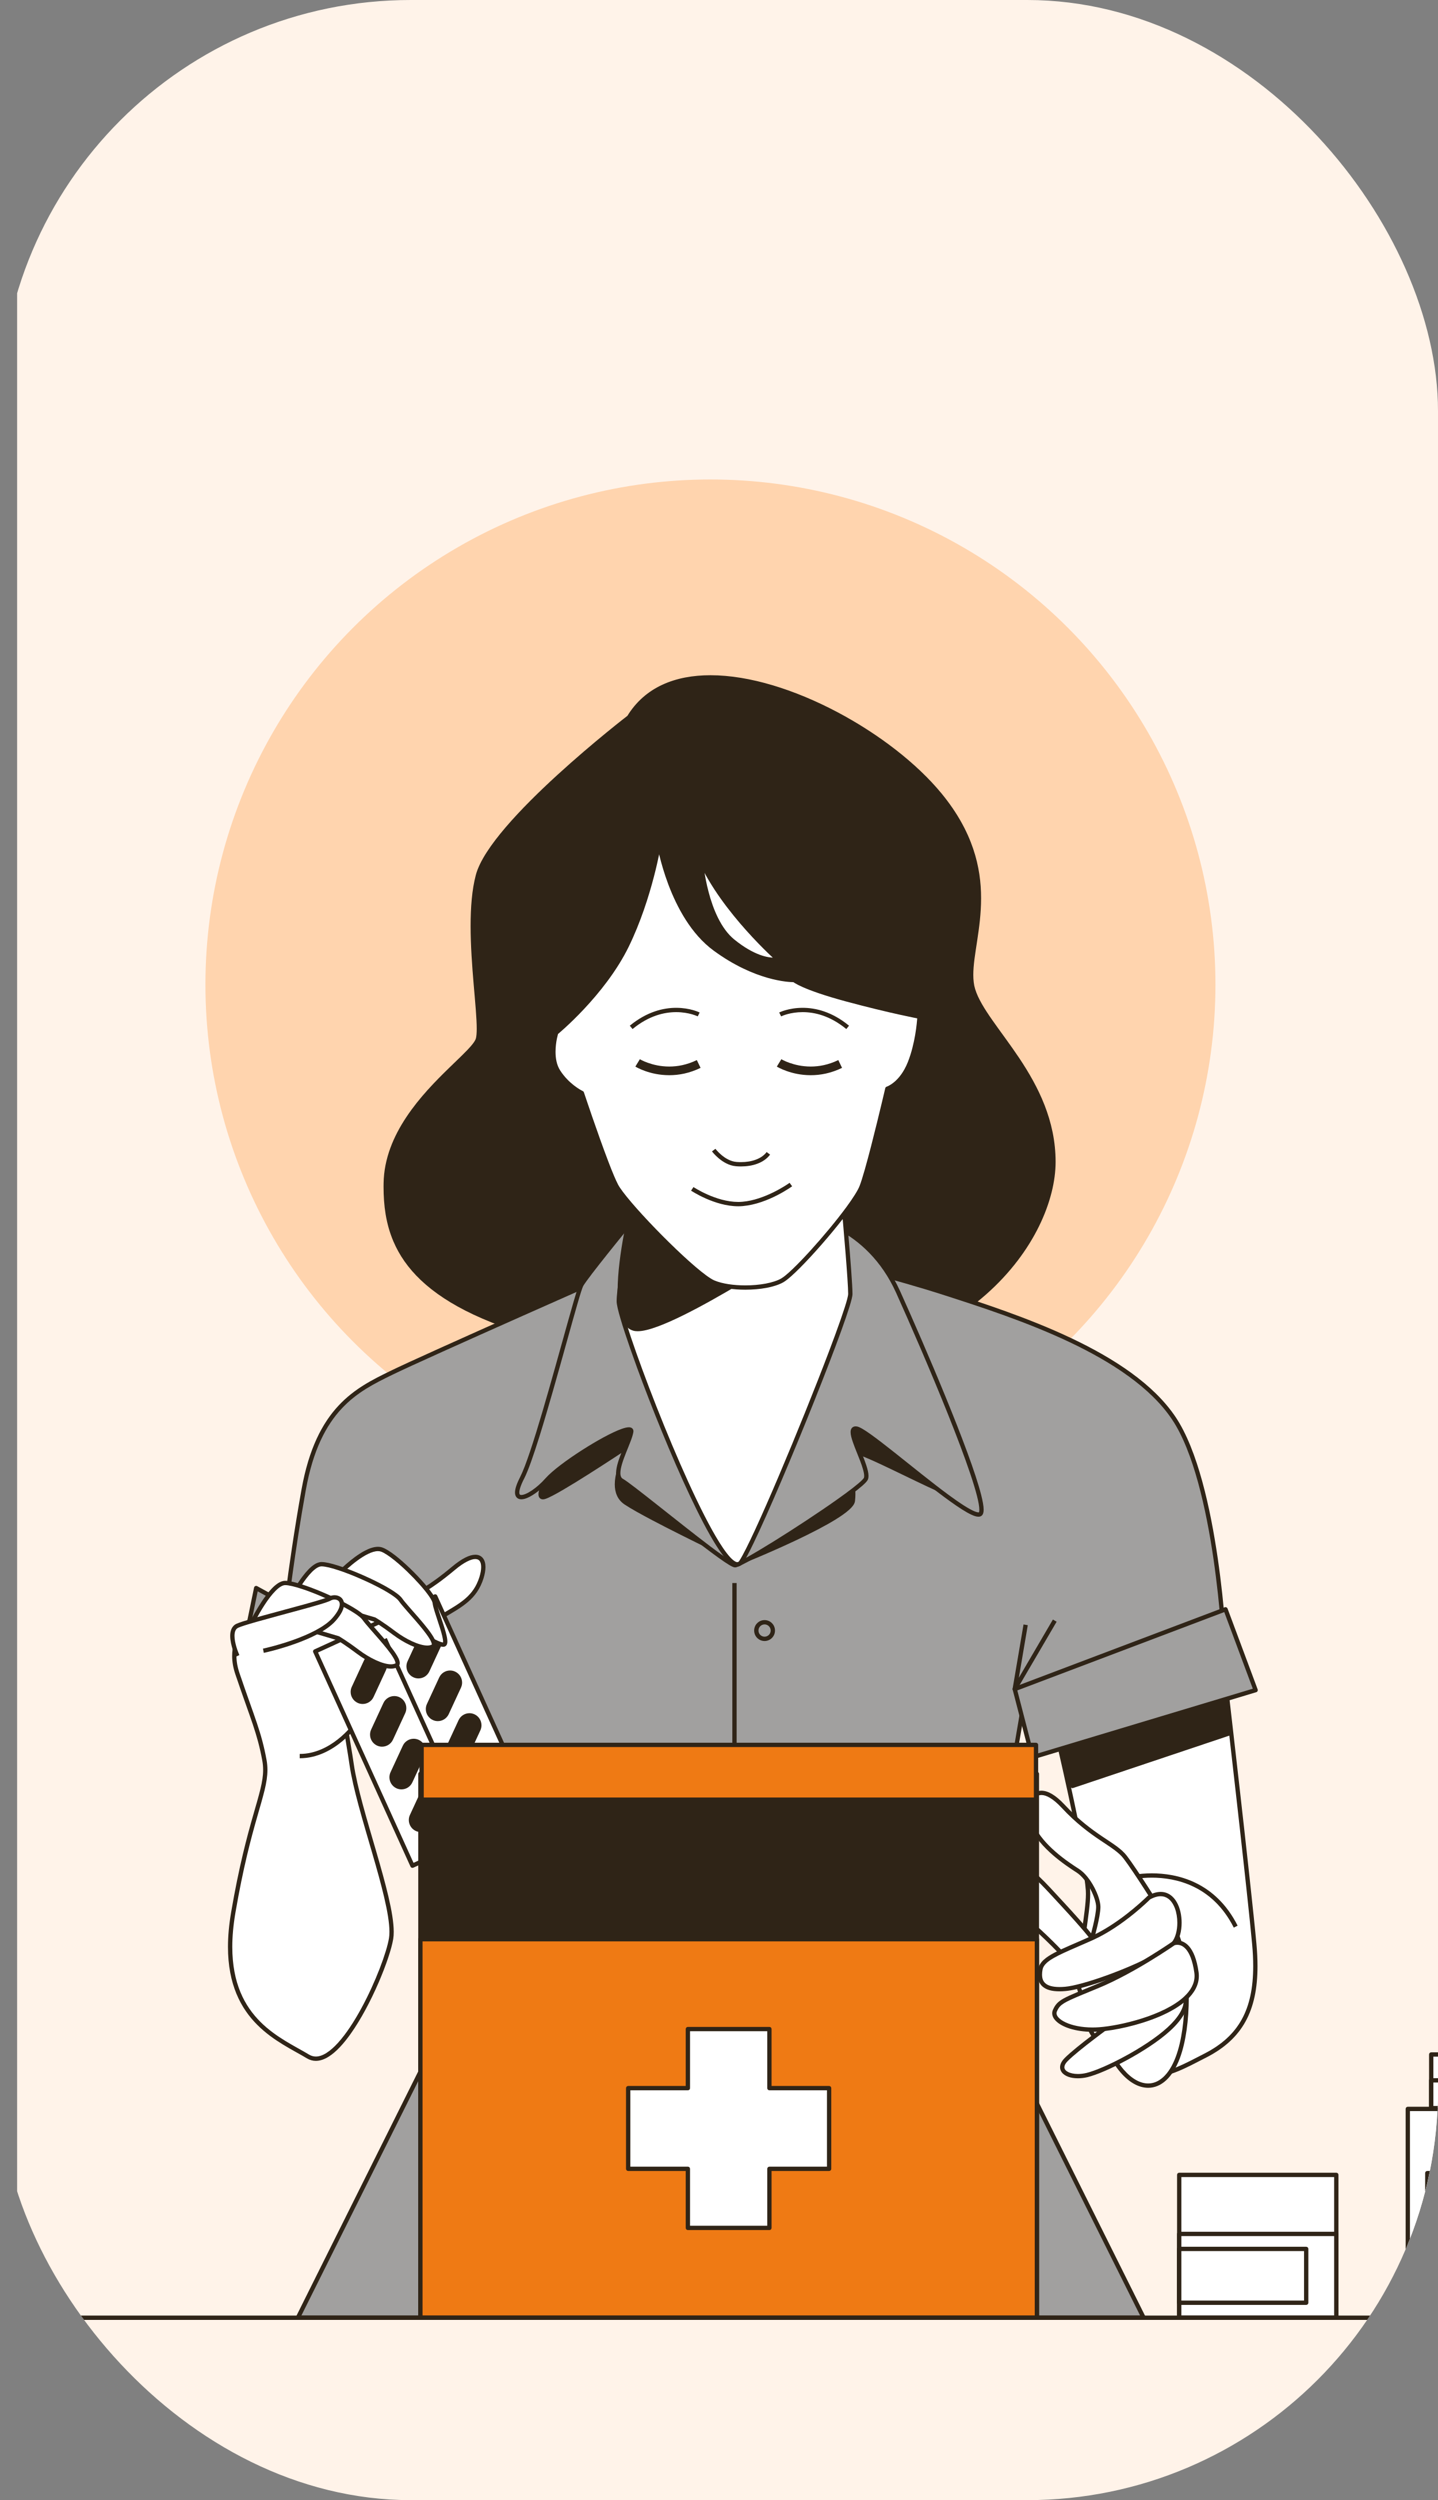 <svg width="84" height="146" viewBox="0 0 84 146" fill="none" xmlns="http://www.w3.org/2000/svg">
  <rect x="0" y="0" width="84" height="146" fill="#808080" stroke="none"/>
  <g clip-path="url(#clip0_84_11085)">
    <rect x="1" y="-10" width="87" height="167" fill="#FFF3E9" />
    <circle cx="41.5" cy="57.5" r="29.5" fill="#FFD4AE" />
    <path
      d="M36.745 41.888C36.745 41.888 28.731 48.049 27.917 51.13C27.103 54.211 28.23 59.618 27.917 60.686C27.604 61.755 22.595 64.773 22.533 69.111C22.47 73.449 24.411 77.724 40 79.61C55.59 81.496 61.537 72.632 61.537 67.853C61.537 63.075 57.53 60.057 56.842 57.794C56.153 55.531 59.033 51.444 54.901 46.415C50.769 41.385 40 36.544 36.745 41.888Z"
      fill="#2F2417" />
    <path
      d="M36.745 41.888L36.668 41.788C36.666 41.789 34.661 43.331 32.551 45.261C31.496 46.225 30.415 47.287 29.544 48.304C28.674 49.322 28.011 50.29 27.795 51.098C27.566 51.965 27.49 53.002 27.49 54.073C27.49 56.383 27.849 58.862 27.848 60.077C27.848 60.336 27.83 60.537 27.796 60.651C27.769 60.749 27.666 60.908 27.503 61.094C27.219 61.423 26.76 61.852 26.234 62.363C25.444 63.131 24.5 64.089 23.747 65.219C22.993 66.348 22.428 67.653 22.407 69.109C22.406 69.174 22.405 69.24 22.405 69.306C22.405 70.383 22.539 71.464 22.986 72.506C23.656 74.071 25.032 75.535 27.672 76.774C30.312 78.014 34.219 79.038 39.985 79.736C41.452 79.913 42.834 79.996 44.135 79.996C50.419 79.996 54.803 78.065 57.614 75.58C60.423 73.094 61.662 70.064 61.663 67.853C61.663 65.427 60.645 63.453 59.553 61.81C59.005 60.989 58.439 60.249 57.969 59.576C57.498 58.904 57.126 58.298 56.962 57.757C56.886 57.509 56.855 57.233 56.855 56.929C56.853 55.779 57.309 54.252 57.31 52.457C57.311 50.656 56.843 48.578 54.998 46.334C53.556 44.58 51.327 42.859 48.886 41.571C46.446 40.285 43.796 39.431 41.503 39.431C40.476 39.431 39.52 39.602 38.689 39.988C37.858 40.373 37.153 40.975 36.637 41.822L36.745 41.888L36.668 41.788L36.745 41.888L36.852 41.954C37.343 41.149 38.005 40.585 38.795 40.218C39.584 39.851 40.504 39.683 41.503 39.683C43.734 39.683 46.355 40.521 48.77 41.795C51.184 43.068 53.392 44.776 54.804 46.495C56.612 48.699 57.057 50.7 57.058 52.457C57.059 54.211 56.606 55.717 56.604 56.929C56.604 57.25 56.636 57.551 56.721 57.831C56.902 58.422 57.288 59.042 57.763 59.721C59.189 61.758 61.413 64.326 61.411 67.853C61.413 69.972 60.209 72.95 57.447 75.39C54.686 77.831 50.368 79.742 44.135 79.743C42.845 79.743 41.473 79.661 40.015 79.485C32.347 78.558 27.998 77.049 25.582 75.261C24.374 74.367 23.646 73.406 23.217 72.406C22.788 71.406 22.657 70.363 22.657 69.306C22.657 69.241 22.658 69.177 22.659 69.112C22.688 66.994 23.932 65.179 25.224 63.758C25.869 63.047 26.524 62.436 27.04 61.934C27.298 61.683 27.522 61.459 27.693 61.26C27.865 61.06 27.987 60.89 28.038 60.722C28.084 60.562 28.099 60.348 28.099 60.077C28.099 58.825 27.741 56.361 27.741 54.073C27.741 53.014 27.818 51.996 28.038 51.162C28.23 50.43 28.874 49.472 29.735 48.469C31.026 46.962 32.799 45.339 34.248 44.096C34.972 43.475 35.616 42.948 36.078 42.576C36.309 42.39 36.495 42.243 36.623 42.143C36.751 42.042 36.821 41.989 36.821 41.989L36.852 41.954L36.745 41.888Z"
      fill="#2F2417" />
    <path
      d="M71.519 97.722C71.519 97.722 72.968 110.207 73.269 113.54C73.571 116.874 72.786 118.813 70.433 120.025C68.079 121.237 66.811 122.025 64.397 119.541C61.983 117.055 63.673 112.267 63.553 110.389C63.432 108.51 61.742 101.298 61.742 101.298L71.519 97.722Z"
      fill="white" />
    <path
      d="M71.519 97.722L71.394 97.737C71.394 97.737 71.417 97.931 71.457 98.279C71.738 100.714 72.88 110.639 73.144 113.552C73.185 113.998 73.205 114.418 73.205 114.814C73.205 116.085 72.992 117.103 72.536 117.928C72.079 118.754 71.377 119.396 70.376 119.913C69.762 120.229 69.226 120.514 68.73 120.718C68.233 120.922 67.779 121.045 67.327 121.045C66.91 121.045 66.49 120.942 66.028 120.692C65.565 120.442 65.061 120.042 64.487 119.452C63.5 118.437 63.215 117.011 63.215 115.544C63.215 114.607 63.331 113.657 63.449 112.8C63.566 111.942 63.684 111.178 63.685 110.599C63.685 110.523 63.682 110.45 63.678 110.381C63.616 109.421 63.163 107.154 62.725 105.112C62.287 103.073 61.864 101.269 61.864 101.269L61.742 101.298L61.785 101.416L71.562 97.841L71.519 97.722L71.394 97.737L71.519 97.722L71.476 97.603L61.699 101.179C61.639 101.201 61.605 101.264 61.619 101.327C61.619 101.327 61.645 101.439 61.692 101.64C61.854 102.342 62.262 104.125 62.643 105.937C63.023 107.747 63.376 109.593 63.427 110.397C63.431 110.46 63.433 110.528 63.433 110.599C63.433 111.145 63.317 111.906 63.199 112.765C63.082 113.625 62.963 114.586 62.963 115.544C62.963 117.04 63.252 118.541 64.307 119.629C64.892 120.231 65.414 120.647 65.908 120.914C66.401 121.182 66.868 121.298 67.327 121.298C67.826 121.298 68.312 121.163 68.825 120.952C69.338 120.741 69.879 120.452 70.49 120.138C71.525 119.605 72.273 118.926 72.756 118.051C73.239 117.176 73.457 116.112 73.457 114.814C73.457 114.409 73.436 113.981 73.395 113.529C73.092 110.191 71.644 97.708 71.644 97.707C71.64 97.669 71.618 97.635 71.585 97.614C71.552 97.594 71.512 97.59 71.476 97.603L71.519 97.722Z"
      fill="#2F2417" />
    <path d="M71.806 101.223L62.646 104.294L61.742 101.298L71.519 97.722L71.806 101.223Z" fill="#2F2417" />
    <path
      d="M71.805 101.223L71.766 101.103L62.729 104.133L61.897 101.375L71.407 97.897L71.68 101.234L71.805 101.223L71.766 101.103L71.805 101.223L71.931 101.213L71.644 97.712C71.641 97.672 71.62 97.637 71.587 97.615C71.554 97.594 71.513 97.59 71.476 97.603L61.698 101.179C61.636 101.202 61.602 101.27 61.621 101.334L62.525 104.331C62.535 104.364 62.558 104.391 62.588 104.407C62.618 104.422 62.653 104.425 62.686 104.414L71.845 101.343C71.9 101.325 71.936 101.271 71.931 101.213L71.805 101.223Z"
      fill="#2F2417" />
    <path d="M65.967 109.661C65.967 109.661 70.191 108.57 72.183 112.51L65.967 109.661Z" fill="white" />
    <path
      d="M65.998 109.784L66.02 109.779C66.126 109.754 66.614 109.649 67.285 109.649C67.977 109.649 68.862 109.761 69.727 110.18C70.593 110.599 71.441 111.323 72.071 112.567L72.295 112.453C71.643 111.161 70.747 110.392 69.837 109.952C68.926 109.511 68.003 109.397 67.285 109.397C66.489 109.397 65.942 109.537 65.935 109.539L65.998 109.784Z"
      fill="#2F2417" />
    <path
      d="M57.347 113.841L59.773 99.617L71.54 96.368C71.54 96.368 71.115 86.62 68.568 82.819C66.02 79.018 59.409 76.873 55.224 75.524C51.039 74.175 47.097 73.378 47.097 73.378C47.097 73.378 39.575 72.336 36.239 74.175C36.239 74.175 24.837 79.202 22.835 80.183C20.833 81.164 18.589 82.268 17.74 86.988C16.891 91.709 16.466 95.939 16.466 95.939L24.291 99.862L26.656 113.841L26.15 117.796L17.4 135.349H66.805L57.92 117.524L57.347 113.841Z"
      fill="#A1A09F" />
    <path
      d="M57.347 113.841L57.471 113.862L59.884 99.718L71.573 96.49C71.63 96.474 71.668 96.421 71.666 96.363C71.665 96.36 71.559 93.92 71.134 91.001C70.706 88.08 69.968 84.687 68.672 82.749C67.375 80.816 65.068 79.323 62.564 78.138C60.06 76.953 57.355 76.078 55.263 75.403C51.069 74.052 47.124 73.255 47.121 73.254L47.114 73.253C47.11 73.252 44.984 72.957 42.484 72.957C40.277 72.959 37.783 73.183 36.179 74.064L36.239 74.175L36.189 74.059C36.189 74.059 33.338 75.316 30.237 76.696C27.135 78.076 23.786 79.577 22.78 80.07C21.78 80.56 20.699 81.088 19.763 82.097C18.827 83.105 18.043 84.589 17.616 86.966C16.766 91.692 16.341 95.924 16.341 95.926C16.336 95.978 16.363 96.028 16.41 96.052L24.177 99.947L26.529 113.843L26.028 117.759L17.288 135.292C17.268 135.331 17.27 135.378 17.293 135.415C17.316 135.453 17.357 135.475 17.4 135.475H66.805C66.848 135.475 66.889 135.453 66.912 135.415C66.934 135.378 66.937 135.331 66.917 135.292L58.041 117.485L57.471 113.821L57.347 113.841L57.471 113.862L57.347 113.841L57.223 113.86L57.796 117.543L57.807 117.581L66.601 135.222H17.604L26.263 117.853L26.275 117.812L26.781 113.856L26.78 113.819L24.415 99.841C24.408 99.802 24.383 99.767 24.347 99.749L16.523 95.826L16.466 95.939L16.592 95.951C16.592 95.951 16.618 95.688 16.671 95.218C16.83 93.809 17.228 90.547 17.864 87.011C18.286 84.667 19.049 83.238 19.948 82.269C20.846 81.301 21.889 80.787 22.89 80.297C23.886 79.809 27.239 78.306 30.339 76.927C31.889 76.237 33.377 75.578 34.477 75.091C35.027 74.848 35.48 74.648 35.796 74.508C36.112 74.369 36.289 74.291 36.29 74.291L36.3 74.286C37.823 73.443 40.296 73.208 42.484 73.21C43.724 73.21 44.874 73.284 45.713 73.357C46.133 73.394 46.475 73.43 46.712 73.458C46.948 73.485 47.079 73.503 47.079 73.503L47.097 73.378L47.072 73.502C47.072 73.502 47.317 73.552 47.751 73.647C49.054 73.934 52.053 74.634 55.186 75.644C57.278 76.318 59.972 77.191 62.456 78.366C64.942 79.541 67.213 81.022 68.463 82.89C69.715 84.753 70.463 88.133 70.885 91.037C71.096 92.49 71.229 93.825 71.308 94.796C71.348 95.281 71.374 95.676 71.391 95.95C71.408 96.223 71.414 96.373 71.414 96.374L71.54 96.368L71.507 96.246L59.74 99.495C59.693 99.508 59.657 99.547 59.649 99.596L57.223 113.819L57.223 113.86L57.347 113.841Z"
      fill="#2F2417" />
    <path
      d="M45.145 95.219H45.019C45.019 95.417 44.859 95.577 44.662 95.578C44.465 95.577 44.305 95.417 44.305 95.219C44.305 95.021 44.465 94.861 44.662 94.86C44.859 94.861 45.019 95.021 45.019 95.219H45.145H45.271C45.271 94.881 44.998 94.608 44.662 94.608C44.326 94.608 44.053 94.881 44.053 95.219C44.053 95.557 44.326 95.83 44.662 95.831C44.998 95.83 45.271 95.557 45.271 95.219H45.145Z"
      fill="#2F2417" />
    <path
      d="M45.145 102.644H45.019C45.019 102.842 44.859 103.002 44.662 103.003C44.465 103.002 44.305 102.842 44.305 102.644C44.305 102.446 44.465 102.285 44.662 102.285C44.859 102.285 45.019 102.446 45.019 102.644H45.145H45.271C45.271 102.306 44.998 102.032 44.662 102.032C44.326 102.032 44.053 102.306 44.053 102.644C44.053 102.982 44.326 103.255 44.662 103.255C44.998 103.255 45.271 102.982 45.271 102.644H45.145Z"
      fill="#2F2417" />
    <path
      d="M45.145 110.069H45.019C45.019 110.267 44.859 110.427 44.662 110.427C44.465 110.427 44.305 110.267 44.305 110.069C44.305 109.871 44.465 109.71 44.662 109.71C44.859 109.71 45.019 109.871 45.019 110.069H45.145H45.271C45.271 109.731 44.998 109.457 44.662 109.457C44.326 109.457 44.053 109.731 44.053 110.069C44.053 110.407 44.326 110.68 44.662 110.68C44.998 110.68 45.271 110.407 45.271 110.069H45.145Z"
      fill="#2F2417" />
    <path
      d="M45.145 117.494H45.019C45.019 117.692 44.859 117.852 44.662 117.852C44.465 117.852 44.305 117.692 44.305 117.494C44.305 117.296 44.465 117.135 44.662 117.135C44.859 117.135 45.019 117.296 45.019 117.494H45.145H45.271C45.271 117.156 44.998 116.882 44.662 116.882C44.326 116.882 44.053 117.156 44.053 117.494C44.053 117.832 44.326 118.105 44.662 118.105C44.998 118.105 45.271 117.832 45.271 117.494H45.145Z"
      fill="#2F2417" />
    <path
      d="M45.145 124.919H45.019C45.019 125.117 44.859 125.277 44.662 125.277C44.465 125.277 44.305 125.117 44.305 124.919C44.305 124.721 44.465 124.56 44.662 124.56C44.859 124.56 45.019 124.721 45.019 124.919H45.145H45.271C45.271 124.581 44.998 124.307 44.662 124.307C44.326 124.307 44.053 124.581 44.053 124.919C44.053 125.256 44.326 125.53 44.662 125.53C44.998 125.53 45.271 125.256 45.271 124.919H45.145Z"
      fill="#2F2417" />
    <path
      d="M45.145 132.344H45.019C45.019 132.541 44.859 132.702 44.662 132.702C44.465 132.702 44.305 132.541 44.305 132.344C44.305 132.146 44.465 131.985 44.662 131.985C44.859 131.985 45.019 132.146 45.019 132.344H45.145H45.271C45.271 132.006 44.998 131.732 44.662 131.732C44.326 131.732 44.053 132.006 44.053 132.344C44.053 132.681 44.326 132.955 44.662 132.955C44.998 132.955 45.271 132.681 45.271 132.344H45.145Z"
      fill="#2F2417" />
    <path d="M42.779 129.806H43.03V92.444H42.779V129.806Z" fill="#2F2417" />
    <path
      d="M59.789 94.863L59.151 98.615C59.141 98.675 59.175 98.734 59.232 98.755C59.289 98.776 59.353 98.753 59.384 98.7L61.722 94.704L61.505 94.576L59.515 97.977L60.037 94.906L59.789 94.863Z"
      fill="#2F2417" />
    <path
      d="M24.946 94.906L25.468 97.977L23.477 94.576L23.26 94.704L25.599 98.7C25.63 98.753 25.693 98.776 25.75 98.755C25.808 98.734 25.842 98.675 25.832 98.615L25.194 94.863L24.946 94.906Z"
      fill="#2F2417" />
    <path
      d="M32.572 85.087C32.572 85.087 31.024 87.64 31.798 87.418C32.572 87.196 36.884 84.309 36.884 84.309C36.884 84.309 35.225 86.863 36.552 87.751C37.879 88.639 43.294 91.213 43.294 91.213C43.294 91.213 49.709 88.639 49.82 87.64C49.931 86.641 49.599 86.197 49.599 85.642C49.599 85.087 48.936 84.42 50.263 84.864C51.589 85.309 56.454 87.973 56.122 87.307C55.791 86.641 50.408 75.933 49.672 75.569C48.936 75.205 38.985 74.872 37.216 75.871C35.447 76.871 32.572 85.087 32.572 85.087Z"
      fill="#2F2417" />
    <path
      d="M32.572 85.087L32.465 85.021C32.464 85.022 32.215 85.432 31.965 85.913C31.84 86.153 31.715 86.411 31.62 86.646C31.525 86.882 31.457 87.09 31.456 87.261C31.456 87.329 31.466 87.398 31.511 87.461C31.555 87.525 31.639 87.561 31.713 87.558C31.753 87.558 31.792 87.551 31.833 87.54C31.948 87.506 32.101 87.435 32.297 87.333C32.978 86.978 34.138 86.25 35.133 85.608C36.128 84.968 36.954 84.415 36.954 84.415L36.884 84.309L36.779 84.24C36.776 84.244 36.562 84.574 36.347 85.041C36.132 85.51 35.913 86.113 35.912 86.68C35.912 86.907 35.948 87.13 36.038 87.332C36.128 87.535 36.274 87.717 36.483 87.856C36.823 88.084 37.411 88.411 38.107 88.779C40.194 89.879 43.24 91.327 43.24 91.327C43.272 91.342 43.308 91.343 43.341 91.33C43.342 91.33 44.947 90.686 46.57 89.916C47.381 89.53 48.196 89.114 48.82 88.728C49.132 88.534 49.397 88.349 49.592 88.175C49.689 88.088 49.77 88.004 49.831 87.919C49.891 87.835 49.934 87.749 49.945 87.654C49.962 87.507 49.969 87.371 49.969 87.244C49.969 86.864 49.905 86.569 49.843 86.317C49.781 86.064 49.725 85.857 49.725 85.642C49.724 85.478 49.678 85.322 49.636 85.186C49.593 85.052 49.557 84.932 49.559 84.878L49.562 84.855V84.854L49.553 84.849L49.56 84.857L49.562 84.854L49.553 84.849L49.56 84.857L49.561 84.856C49.566 84.853 49.589 84.846 49.632 84.846C49.732 84.845 49.925 84.884 50.223 84.984C50.507 85.079 50.977 85.287 51.524 85.544C52.346 85.929 53.347 86.425 54.204 86.826C54.632 87.026 55.024 87.202 55.341 87.329C55.5 87.393 55.639 87.444 55.758 87.481C55.876 87.517 55.97 87.539 56.055 87.54C56.094 87.539 56.135 87.536 56.181 87.51C56.204 87.496 56.228 87.474 56.243 87.447C56.258 87.419 56.265 87.388 56.264 87.362C56.264 87.317 56.251 87.283 56.235 87.251C56.069 86.916 54.64 84.073 53.16 81.266C52.42 79.862 51.667 78.467 51.053 77.399C50.745 76.865 50.472 76.413 50.252 76.08C50.141 75.914 50.044 75.777 49.96 75.673C49.873 75.57 49.81 75.499 49.728 75.456C49.659 75.422 49.571 75.4 49.45 75.376C49.031 75.296 48.229 75.223 47.215 75.17C46.202 75.116 44.98 75.082 43.738 75.082C42.349 75.082 40.934 75.125 39.754 75.229C39.164 75.281 38.632 75.349 38.19 75.435C37.747 75.522 37.395 75.626 37.154 75.761C36.908 75.901 36.663 76.149 36.409 76.477C35.525 77.62 34.543 79.755 33.773 81.613C33.005 83.469 32.454 85.043 32.453 85.045L32.572 85.087L32.465 85.021L32.572 85.087L32.691 85.128C32.691 85.128 32.735 85.001 32.817 84.775C33.104 83.984 33.846 81.989 34.707 80.087C35.138 79.136 35.598 78.208 36.045 77.467C36.49 76.726 36.931 76.173 37.277 75.981C37.474 75.87 37.809 75.767 38.238 75.683C39.528 75.431 41.663 75.335 43.738 75.335C45.152 75.335 46.541 75.379 47.621 75.446C48.16 75.48 48.623 75.518 48.971 75.56C49.146 75.581 49.291 75.603 49.403 75.625C49.513 75.645 49.592 75.669 49.616 75.682C49.626 75.684 49.691 75.74 49.765 75.833C50.052 76.186 50.576 77.056 51.193 78.156C53.047 81.463 55.778 86.897 56.01 87.364L56.014 87.373L56.05 87.362H56.013L56.014 87.373L56.05 87.362H56.013H56.093L56.023 87.323L56.013 87.362H56.093L56.023 87.323L56.089 87.36L56.063 87.287C56.057 87.289 56.036 87.3 56.023 87.323L56.089 87.36L56.063 87.287L56.073 87.315L56.066 87.286L56.063 87.287L56.073 87.315L56.066 87.286L56.055 87.287C56.009 87.288 55.88 87.259 55.715 87.201C55.129 86.997 54.032 86.47 52.96 85.951C51.885 85.432 50.836 84.924 50.302 84.745C49.992 84.641 49.787 84.594 49.632 84.593C49.542 84.593 49.459 84.61 49.393 84.668C49.361 84.696 49.337 84.733 49.325 84.77C49.312 84.807 49.307 84.844 49.307 84.878C49.309 85.005 49.356 85.128 49.396 85.261C49.437 85.392 49.474 85.528 49.473 85.642C49.473 85.902 49.539 86.13 49.599 86.377C49.659 86.624 49.717 86.892 49.717 87.244C49.717 87.362 49.711 87.488 49.695 87.626C49.692 87.656 49.672 87.708 49.627 87.771C49.542 87.89 49.375 88.042 49.15 88.205C48.361 88.78 46.88 89.508 45.602 90.085C44.964 90.374 44.374 90.627 43.945 90.807C43.731 90.898 43.556 90.97 43.435 91.019C43.314 91.069 43.248 91.095 43.248 91.096L43.294 91.213L43.348 91.099C43.347 91.098 43.01 90.938 42.482 90.683C41.69 90.301 40.47 89.706 39.325 89.124C38.181 88.543 37.108 87.971 36.622 87.646C36.452 87.532 36.34 87.391 36.268 87.229C36.196 87.067 36.164 86.881 36.164 86.68C36.163 86.179 36.367 85.598 36.575 85.148C36.679 84.922 36.783 84.729 36.861 84.593C36.9 84.524 36.932 84.471 36.955 84.434C36.977 84.397 36.989 84.379 36.99 84.379C37.022 84.328 37.015 84.262 36.973 84.22C36.93 84.177 36.864 84.171 36.814 84.204C36.814 84.205 36.545 84.384 36.129 84.658C35.505 85.069 34.551 85.691 33.681 86.229C33.247 86.499 32.833 86.747 32.493 86.939C32.156 87.129 31.884 87.263 31.763 87.297C31.74 87.304 31.722 87.306 31.713 87.305L31.705 87.305L31.705 87.306L31.705 87.305L31.705 87.305L31.705 87.306L31.705 87.305L31.697 87.326L31.712 87.31L31.705 87.305L31.697 87.326L31.712 87.31L31.704 87.318L31.714 87.312L31.712 87.31L31.704 87.318L31.714 87.312C31.714 87.312 31.707 87.294 31.707 87.261C31.706 87.162 31.762 86.963 31.853 86.741C31.988 86.406 32.196 86.007 32.369 85.693C32.455 85.537 32.533 85.401 32.589 85.305C32.645 85.209 32.679 85.152 32.679 85.152L32.691 85.128L32.572 85.087Z"
      fill="#2F2417" />
    <path d="M14.964 92.737L14.035 97.263L25.037 102.693L26.109 98.846L14.964 92.737Z" fill="#A1A09F" />
    <path
      d="M14.963 92.737L14.84 92.712L13.911 97.237C13.9 97.293 13.928 97.351 13.979 97.376L24.982 102.806C25.015 102.823 25.055 102.823 25.088 102.808C25.123 102.793 25.148 102.763 25.159 102.727L26.23 98.88C26.246 98.824 26.221 98.764 26.169 98.735L15.024 92.626C14.989 92.607 14.947 92.606 14.91 92.623C14.874 92.64 14.848 92.673 14.84 92.712L14.963 92.737L14.903 92.848L25.961 98.909L24.957 102.512L14.178 97.192L15.087 92.763L14.963 92.737L14.903 92.848L14.963 92.737Z"
      fill="#2F2417" />
    <path d="M59.275 98.636L60.306 102.621L73.347 98.698L71.588 93.977L59.275 98.636Z" fill="#A1A09F" />
    <path
      d="M59.275 98.636L59.153 98.668L60.184 102.653C60.193 102.686 60.215 102.715 60.244 102.732C60.274 102.748 60.31 102.752 60.342 102.743L73.383 98.819C73.417 98.809 73.444 98.785 73.46 98.754C73.475 98.722 73.477 98.686 73.465 98.653L71.706 93.933C71.694 93.901 71.67 93.876 71.64 93.862C71.609 93.848 71.575 93.847 71.543 93.859L59.231 98.518C59.171 98.541 59.137 98.606 59.153 98.668L59.275 98.636L59.32 98.755L71.514 94.14L73.182 98.615L60.395 102.463L59.397 98.605L59.275 98.636L59.32 98.755L59.275 98.636Z"
      fill="#2F2417" />
    <path
      d="M37.079 71.06C37.079 71.06 34.259 74.492 33.956 75.041C33.653 75.589 31.415 84.522 30.506 86.289C29.596 88.055 30.991 87.507 31.961 86.41C32.932 85.314 36.995 82.878 36.874 83.609C36.753 84.339 35.661 86.106 36.328 86.471C36.995 86.837 42.454 91.405 42.939 91.405C43.425 91.405 50.339 86.959 50.582 86.349C50.824 85.74 49.248 83.304 50.036 83.426C50.824 83.548 56.587 88.847 57.254 88.42C57.921 87.994 54.221 79.345 52.462 75.447C50.703 71.549 47.179 70.879 46.209 70.819C45.238 70.758 37.079 71.06 37.079 71.06Z"
      fill="#A1A09F" />
    <path
      d="M37.079 71.06L36.982 70.98C36.982 70.98 36.276 71.838 35.533 72.766C35.161 73.229 34.78 73.71 34.472 74.11C34.318 74.31 34.183 74.49 34.075 74.638C33.968 74.786 33.89 74.9 33.846 74.979C33.819 75.029 33.793 75.097 33.758 75.196C33.631 75.564 33.412 76.33 33.139 77.305C32.729 78.766 32.201 80.693 31.695 82.408C31.442 83.266 31.195 84.07 30.971 84.737C30.748 85.403 30.547 85.933 30.394 86.231C30.183 86.643 30.086 86.935 30.084 87.157C30.084 87.271 30.113 87.375 30.184 87.451C30.256 87.527 30.358 87.556 30.454 87.555C30.566 87.555 30.684 87.522 30.81 87.469C31.188 87.307 31.653 86.947 32.055 86.494C32.255 86.267 32.611 85.966 33.038 85.649C33.679 85.173 34.484 84.657 35.192 84.261C35.546 84.064 35.876 83.896 36.148 83.779C36.417 83.662 36.638 83.598 36.733 83.6L36.766 83.603L36.77 83.605L36.774 83.592L36.767 83.603L36.77 83.605L36.774 83.592L36.767 83.603L36.792 83.568L36.754 83.586L36.767 83.603L36.792 83.568L36.754 83.586L36.783 83.572L36.751 83.579L36.754 83.586L36.783 83.572L36.751 83.579L36.752 83.579H36.751L36.751 83.579L36.752 83.579H36.751L36.75 83.588C36.71 83.839 36.521 84.276 36.342 84.725C36.163 85.178 35.99 85.645 35.988 86.023C35.988 86.138 36.004 86.246 36.048 86.344C36.092 86.442 36.167 86.528 36.268 86.582C36.337 86.62 36.497 86.731 36.709 86.889C37.454 87.446 38.888 88.601 40.187 89.616C40.837 90.123 41.453 90.596 41.936 90.943C42.177 91.117 42.385 91.259 42.549 91.36C42.631 91.41 42.702 91.451 42.763 91.48C42.826 91.508 42.872 91.529 42.939 91.531C42.978 91.531 43.007 91.523 43.04 91.513C43.166 91.473 43.359 91.378 43.622 91.236C44.537 90.739 46.24 89.674 47.745 88.666C48.498 88.162 49.2 87.673 49.729 87.276C49.993 87.077 50.214 86.902 50.379 86.757C50.461 86.685 50.528 86.621 50.581 86.563C50.634 86.504 50.673 86.457 50.699 86.396C50.724 86.331 50.733 86.262 50.733 86.189C50.733 86.008 50.679 85.798 50.603 85.565C50.489 85.216 50.32 84.822 50.182 84.466C50.112 84.289 50.05 84.121 50.007 83.976C49.963 83.832 49.938 83.708 49.939 83.632C49.938 83.58 49.95 83.555 49.953 83.553C49.955 83.553 49.947 83.55 49.982 83.548L50.017 83.551C50.038 83.553 50.097 83.574 50.172 83.614C50.457 83.762 50.985 84.15 51.615 84.642C52.562 85.38 53.751 86.356 54.793 87.149C55.315 87.545 55.8 87.896 56.202 88.15C56.404 88.277 56.584 88.38 56.741 88.452C56.899 88.525 57.031 88.57 57.154 88.571C57.21 88.571 57.269 88.56 57.321 88.527C57.383 88.487 57.416 88.425 57.434 88.365C57.453 88.304 57.459 88.237 57.459 88.161C57.459 87.947 57.405 87.655 57.312 87.288C56.986 86.007 56.157 83.823 55.231 81.56C54.306 79.299 53.285 76.963 52.577 75.395C51.685 73.419 50.341 72.255 49.099 71.582C47.856 70.91 46.719 70.724 46.216 70.692C46.122 70.687 45.972 70.684 45.774 70.684C43.807 70.684 37.075 70.934 37.075 70.934C37.038 70.935 37.005 70.951 36.982 70.98L37.079 71.06L37.084 71.186C37.085 71.186 37.504 71.171 38.166 71.147C40.151 71.077 44.309 70.937 45.774 70.937C45.969 70.937 46.118 70.94 46.201 70.945C46.669 70.974 47.778 71.153 48.98 71.805C50.182 72.457 51.48 73.577 52.348 75.499C53.155 77.288 54.372 80.081 55.387 82.617C55.894 83.885 56.351 85.088 56.68 86.069C56.845 86.559 56.977 86.994 57.068 87.351C57.16 87.707 57.208 87.99 57.207 88.161C57.208 88.221 57.201 88.266 57.193 88.292L57.184 88.315L57.183 88.316L57.196 88.329L57.186 88.313L57.183 88.316L57.196 88.329L57.186 88.313L57.18 88.316L57.154 88.318C57.116 88.319 57.047 88.304 56.961 88.271C56.633 88.148 56.068 87.779 55.417 87.3C54.437 86.58 53.244 85.607 52.229 84.803C51.721 84.401 51.258 84.042 50.886 83.776C50.7 83.642 50.537 83.533 50.4 83.452C50.261 83.372 50.157 83.318 50.055 83.301C50.03 83.297 50.006 83.295 49.982 83.295C49.897 83.293 49.804 83.329 49.752 83.401C49.7 83.471 49.688 83.551 49.687 83.632C49.688 83.795 49.742 83.988 49.818 84.211C49.932 84.543 50.1 84.932 50.239 85.295C50.377 85.655 50.483 85.996 50.481 86.189C50.482 86.24 50.474 86.279 50.465 86.302C50.465 86.308 50.431 86.359 50.371 86.418C50.146 86.651 49.584 87.083 48.872 87.586C47.803 88.343 46.388 89.271 45.2 90.009C44.606 90.377 44.068 90.699 43.659 90.927C43.455 91.041 43.283 91.132 43.154 91.193C43.089 91.224 43.036 91.246 42.996 91.261L42.95 91.276L42.939 91.278L42.937 91.278L42.939 91.305V91.278H42.937L42.939 91.305V91.278V91.306L42.943 91.278H42.939V91.306L42.943 91.278C42.94 91.28 42.89 91.263 42.827 91.229C42.58 91.1 42.082 90.747 41.48 90.293C40.576 89.611 39.423 88.694 38.439 87.916C37.947 87.527 37.496 87.173 37.139 86.899C36.96 86.762 36.805 86.645 36.679 86.554C36.552 86.463 36.457 86.398 36.389 86.36C36.335 86.33 36.303 86.294 36.278 86.24C36.253 86.186 36.239 86.113 36.239 86.023C36.237 85.723 36.398 85.263 36.576 84.819C36.753 84.371 36.945 83.94 36.998 83.629L37.002 83.579C37.005 83.513 36.971 83.435 36.912 83.396C36.854 83.356 36.793 83.348 36.733 83.348C36.616 83.349 36.48 83.384 36.315 83.442C35.742 83.645 34.828 84.15 33.954 84.712C33.08 85.275 32.257 85.888 31.867 86.326C31.614 86.613 31.33 86.861 31.071 87.035C30.942 87.122 30.819 87.191 30.712 87.236C30.606 87.281 30.514 87.303 30.454 87.302C30.4 87.302 30.379 87.289 30.367 87.276C30.354 87.263 30.336 87.232 30.336 87.157C30.334 87.013 30.413 86.74 30.617 86.347C30.853 85.888 31.162 84.999 31.506 83.901C32.02 82.256 32.606 80.153 33.092 78.409C33.335 77.537 33.553 76.755 33.724 76.166C33.809 75.872 33.883 75.626 33.942 75.442C33.972 75.35 33.998 75.273 34.019 75.215C34.04 75.157 34.058 75.115 34.066 75.102C34.098 75.044 34.174 74.931 34.279 74.787C34.647 74.279 35.373 73.366 36.005 72.582C36.321 72.189 36.614 71.829 36.828 71.567C37.041 71.304 37.176 71.141 37.176 71.14L37.079 71.06L37.084 71.186L37.079 71.06Z"
      fill="#2F2417" />
    <path
      d="M37.238 69.722C37.238 69.722 36.146 74.655 36.146 75.995C36.146 77.335 42.142 92.979 43.294 91.213C44.447 89.447 49.672 76.543 49.672 75.569C49.672 74.594 49.187 69.356 49.187 69.356C49.187 69.356 44.941 72.219 43.121 72.401C41.302 72.584 37.238 69.722 37.238 69.722Z"
      fill="white" />
    <path
      d="M37.238 69.722L37.115 69.694C37.115 69.695 36.842 70.929 36.569 72.332C36.432 73.033 36.295 73.776 36.192 74.43C36.09 75.084 36.021 75.644 36.02 75.995C36.021 76.095 36.044 76.227 36.084 76.405C36.236 77.066 36.65 78.325 37.208 79.854C38.046 82.145 39.21 85.033 40.303 87.351C40.85 88.511 41.378 89.528 41.842 90.26C42.074 90.626 42.29 90.921 42.488 91.131C42.587 91.235 42.682 91.319 42.777 91.379C42.872 91.439 42.968 91.478 43.07 91.478C43.135 91.478 43.201 91.46 43.258 91.425C43.314 91.391 43.361 91.341 43.4 91.282C43.55 91.051 43.758 90.655 44.012 90.129C44.901 88.289 46.344 84.876 47.567 81.813C48.178 80.281 48.734 78.838 49.138 77.722C49.339 77.165 49.503 76.689 49.617 76.324C49.674 76.142 49.718 75.987 49.749 75.862C49.779 75.736 49.797 75.645 49.798 75.569C49.798 75.068 49.676 73.52 49.555 72.086C49.433 70.654 49.312 69.345 49.312 69.345C49.308 69.3 49.281 69.261 49.241 69.242C49.2 69.223 49.154 69.226 49.117 69.251C49.116 69.251 49.051 69.296 48.932 69.374C48.515 69.648 47.445 70.337 46.284 70.976C45.703 71.296 45.099 71.603 44.545 71.838C43.991 72.075 43.484 72.239 43.109 72.276C43.057 72.281 43.003 72.284 42.946 72.284C42.502 72.284 41.919 72.122 41.303 71.873C40.379 71.499 39.378 70.935 38.611 70.464C38.227 70.229 37.902 70.017 37.672 69.864C37.558 69.788 37.467 69.726 37.405 69.684C37.343 69.641 37.31 69.618 37.31 69.618C37.276 69.594 37.232 69.588 37.193 69.604C37.153 69.619 37.124 69.653 37.115 69.694L37.238 69.722L37.166 69.825C37.168 69.826 38.124 70.5 39.321 71.176C39.919 71.514 40.578 71.852 41.209 72.107C41.841 72.362 42.444 72.535 42.946 72.536C43.01 72.536 43.073 72.534 43.134 72.527C43.615 72.478 44.228 72.26 44.888 71.964C46.865 71.074 49.254 69.463 49.257 69.461L49.187 69.356L49.061 69.368C49.062 69.369 49.092 69.695 49.137 70.201C49.206 70.96 49.308 72.122 49.393 73.185C49.478 74.246 49.546 75.215 49.546 75.569C49.547 75.604 49.529 75.71 49.491 75.854C49.35 76.399 48.95 77.533 48.416 78.942C47.614 81.058 46.507 83.803 45.5 86.173C44.996 87.358 44.518 88.449 44.115 89.321C43.713 90.192 43.383 90.847 43.189 91.144C43.166 91.179 43.145 91.199 43.126 91.21L43.07 91.225C43.022 91.227 42.93 91.191 42.817 91.096C42.604 90.92 42.328 90.562 42.024 90.076C40.956 88.372 39.512 85.095 38.341 82.123C37.755 80.636 37.236 79.224 36.864 78.12C36.678 77.569 36.529 77.094 36.427 76.727C36.376 76.543 36.337 76.386 36.31 76.261C36.284 76.137 36.272 76.043 36.272 75.995C36.272 75.676 36.339 75.117 36.441 74.469C36.594 73.496 36.824 72.316 37.016 71.379C37.112 70.91 37.198 70.503 37.26 70.212C37.323 69.922 37.361 69.749 37.361 69.749L37.238 69.722L37.166 69.825L37.238 69.722Z"
      fill="#2F2417" />
    <path
      d="M36.921 70.45C36.921 70.45 35.239 77.073 37.028 77.587C38.817 78.1 49.061 71.092 49.061 71.092L36.921 70.45Z"
      fill="#2F2417" />
    <path
      d="M36.921 70.45L36.799 70.419C36.798 70.424 36.079 73.247 36.078 75.376C36.079 75.942 36.129 76.461 36.264 76.873C36.331 77.079 36.421 77.259 36.541 77.404C36.66 77.549 36.812 77.656 36.993 77.708C37.071 77.731 37.156 77.74 37.248 77.74C37.562 77.739 37.968 77.632 38.454 77.452C40.15 76.82 42.812 75.258 45.059 73.852C47.305 72.446 49.131 71.197 49.132 71.196C49.176 71.166 49.197 71.11 49.182 71.058C49.168 71.006 49.122 70.969 49.068 70.966L36.928 70.324C36.868 70.321 36.814 70.361 36.799 70.419L36.921 70.45L36.914 70.576L49.054 71.218L49.061 71.092L48.99 70.987C48.99 70.988 48.842 71.089 48.577 71.267C47.65 71.89 45.301 73.45 42.936 74.852C41.754 75.553 40.568 76.215 39.556 76.7C39.05 76.942 38.588 77.141 38.194 77.277C37.8 77.414 37.472 77.488 37.248 77.487C37.174 77.487 37.111 77.479 37.063 77.465C36.934 77.428 36.828 77.354 36.734 77.242C36.594 77.075 36.49 76.816 36.424 76.494C36.358 76.172 36.33 75.789 36.33 75.376C36.33 74.338 36.508 73.112 36.686 72.147C36.775 71.665 36.865 71.248 36.932 70.952C36.965 70.804 36.993 70.686 37.013 70.605C37.032 70.525 37.043 70.482 37.043 70.481L36.921 70.45L36.914 70.576L36.921 70.45Z"
      fill="#2F2417" />
    <path
      d="M38.498 49.244C38.498 49.244 37.997 52.388 36.619 55.217C35.242 58.046 32.487 60.309 32.487 60.309C32.487 60.309 32.049 61.692 32.613 62.572C33.176 63.453 33.99 63.83 33.99 63.83C33.99 63.83 35.43 68.168 35.993 69.236C36.557 70.305 40.626 74.455 41.691 74.895C42.755 75.335 44.821 75.272 45.698 74.769C46.574 74.266 49.892 70.431 50.331 69.299C50.769 68.168 51.833 63.578 51.833 63.578C51.833 63.578 52.647 63.327 53.148 62.069C53.649 60.812 53.711 59.366 53.711 59.366C53.711 59.366 52.021 59.052 49.454 58.36C46.887 57.669 46.386 57.229 46.386 57.229C46.386 57.229 44.32 57.291 41.753 55.405C39.186 53.519 38.498 49.244 38.498 49.244Z"
      fill="white" />
    <path
      d="M38.498 49.244L38.373 49.224C38.373 49.224 38.366 49.272 38.35 49.362C38.236 49.996 37.703 52.705 36.506 55.161C35.827 56.558 34.801 57.824 33.945 58.737C33.517 59.194 33.132 59.563 32.855 59.818C32.715 59.945 32.603 60.044 32.526 60.11C32.449 60.177 32.408 60.211 32.408 60.211C32.389 60.227 32.375 60.247 32.367 60.271C32.365 60.278 32.2 60.799 32.199 61.421C32.2 61.821 32.267 62.266 32.507 62.641C33.092 63.553 33.926 63.938 33.937 63.945L33.99 63.83L33.87 63.87C33.871 63.87 34.231 64.955 34.662 66.175C34.877 66.784 35.11 67.428 35.325 67.986C35.541 68.546 35.736 69.018 35.882 69.296C36.035 69.585 36.397 70.043 36.877 70.593C37.597 71.416 38.579 72.432 39.483 73.285C39.935 73.712 40.367 74.097 40.739 74.399C41.112 74.701 41.418 74.917 41.643 75.012C42.147 75.219 42.84 75.315 43.537 75.315C44.389 75.314 45.241 75.174 45.76 74.879C45.884 74.807 46.035 74.689 46.213 74.531C46.837 73.979 47.792 72.941 48.644 71.912C49.07 71.398 49.469 70.887 49.788 70.44C50.106 69.993 50.343 69.615 50.448 69.345C50.561 69.053 50.709 68.553 50.871 67.962C51.357 66.189 51.956 63.608 51.956 63.607L51.833 63.578L51.87 63.699C51.894 63.694 52.749 63.415 53.265 62.116C53.775 60.832 53.836 59.379 53.837 59.371C53.84 59.309 53.796 59.253 53.734 59.242C53.734 59.242 53.63 59.222 53.432 59.182C52.838 59.062 51.409 58.756 49.486 58.238C48.208 57.894 47.446 57.612 47.008 57.419C46.789 57.323 46.651 57.248 46.569 57.2C46.528 57.175 46.501 57.157 46.486 57.146L46.47 57.134L46.468 57.133L46.435 57.173L46.469 57.133L46.468 57.133L46.435 57.173L46.469 57.133C46.445 57.112 46.414 57.101 46.382 57.102L46.362 57.102C46.145 57.102 44.208 57.052 41.828 55.303C40.576 54.385 39.768 52.865 39.281 51.573C39.036 50.926 38.871 50.338 38.768 49.911C38.716 49.698 38.679 49.526 38.656 49.407C38.644 49.347 38.636 49.301 38.63 49.27C38.624 49.239 38.622 49.224 38.622 49.224C38.612 49.163 38.559 49.118 38.498 49.118C38.436 49.118 38.383 49.163 38.373 49.224L38.498 49.244L38.373 49.264C38.374 49.27 38.548 50.345 39.045 51.662C39.544 52.978 40.364 54.539 41.679 55.507C44.111 57.294 46.107 57.355 46.362 57.355L46.39 57.355L46.386 57.229L46.303 57.324C46.331 57.346 46.846 57.787 49.421 58.482C51.992 59.175 53.686 59.49 53.688 59.49L53.711 59.366L53.585 59.361C53.585 59.361 53.585 59.382 53.582 59.422C53.564 59.709 53.46 60.946 53.031 62.022C52.788 62.632 52.474 62.99 52.223 63.198C52.097 63.301 51.988 63.367 51.911 63.407C51.872 63.427 51.842 63.44 51.822 63.448L51.801 63.456L51.796 63.458C51.753 63.471 51.721 63.506 51.711 63.55C51.71 63.55 51.644 63.836 51.538 64.284C51.378 64.955 51.127 65.989 50.877 66.96C50.626 67.93 50.373 68.843 50.213 69.254C50.114 69.512 49.827 69.964 49.444 70.486C48.868 71.27 48.072 72.226 47.34 73.031C46.974 73.433 46.624 73.797 46.326 74.083C46.029 74.369 45.779 74.578 45.635 74.659C45.19 74.917 44.359 75.064 43.537 75.063C42.864 75.063 42.193 74.967 41.739 74.778C41.624 74.731 41.447 74.622 41.238 74.467C40.5 73.925 39.331 72.826 38.291 71.752C37.771 71.214 37.282 70.682 36.894 70.227C36.506 69.773 36.217 69.392 36.105 69.177C35.969 68.921 35.773 68.45 35.56 67.895C35.24 67.062 34.877 66.035 34.594 65.217C34.453 64.808 34.332 64.451 34.246 64.197C34.16 63.942 34.11 63.79 34.109 63.79C34.099 63.757 34.074 63.73 34.043 63.715L34.036 63.712C33.955 63.673 33.226 63.299 32.718 62.504C32.517 62.19 32.45 61.792 32.451 61.421C32.451 61.133 32.49 60.862 32.529 60.665C32.549 60.567 32.569 60.486 32.584 60.431C32.591 60.403 32.597 60.382 32.601 60.368L32.607 60.347L32.487 60.309L32.567 60.407C32.573 60.401 35.337 58.135 36.733 55.272C38.12 52.421 38.62 49.27 38.622 49.264L38.498 49.244L38.373 49.264L38.498 49.244Z"
      fill="#2F2417" />
    <path
      d="M40.939 50.25C40.939 50.25 41.19 53.645 42.818 54.965C44.445 56.285 45.447 56.034 45.447 56.034C45.447 56.034 42.254 53.205 40.939 50.25Z"
      fill="white" />
    <path
      d="M40.939 50.25L40.814 50.259C40.814 50.264 40.877 51.119 41.146 52.145C41.417 53.169 41.887 54.37 42.738 55.063C43.935 56.035 44.817 56.18 45.226 56.179C45.382 56.179 45.468 56.159 45.477 56.157C45.523 56.145 45.558 56.109 45.569 56.064C45.58 56.018 45.565 55.97 45.53 55.939C45.53 55.939 45.482 55.896 45.392 55.814C44.768 55.238 42.187 52.75 41.054 50.198C41.029 50.142 40.968 50.112 40.909 50.127C40.849 50.142 40.809 50.198 40.814 50.259L40.939 50.25L40.825 50.301C42.159 53.294 45.359 56.122 45.364 56.129L45.447 56.034L45.417 55.911H45.416C45.408 55.913 45.343 55.927 45.226 55.927C44.876 55.926 44.057 55.808 42.897 54.867C42.12 54.24 41.651 53.083 41.39 52.08C41.258 51.579 41.177 51.118 41.128 50.783C41.104 50.615 41.088 50.479 41.078 50.385C41.068 50.291 41.065 50.241 41.065 50.24L40.939 50.25L40.825 50.301L40.939 50.25Z"
      fill="#2F2417" />
    <path
      d="M37.114 62.285C37.136 62.298 37.928 62.787 39.094 62.789C39.64 62.789 40.268 62.679 40.924 62.36L40.705 61.905C40.121 62.188 39.574 62.283 39.094 62.283C38.583 62.283 38.149 62.173 37.844 62.064C37.692 62.01 37.572 61.956 37.492 61.916C37.452 61.896 37.422 61.88 37.403 61.869L37.382 61.857L37.377 61.854L37.377 61.855L37.377 61.854L37.377 61.855L37.377 61.854L37.114 62.285Z"
      fill="#2F2417" />
    <path
      d="M45.378 62.285C45.401 62.298 46.192 62.787 47.359 62.789C47.905 62.789 48.532 62.679 49.188 62.36L48.969 61.905C48.385 62.188 47.838 62.283 47.359 62.283C46.847 62.283 46.413 62.173 46.108 62.064C45.956 62.01 45.837 61.956 45.757 61.916C45.717 61.896 45.686 61.88 45.667 61.869L45.646 61.857L45.642 61.854L45.641 61.855L45.642 61.854L45.641 61.855L45.642 61.854L45.378 62.285Z"
      fill="#2F2417" />
    <path
      d="M40.87 59.127C40.859 59.122 40.322 58.853 39.5 58.853C38.761 58.852 37.791 59.074 36.79 59.897L36.95 60.093C37.907 59.307 38.81 59.106 39.5 59.105C39.883 59.105 40.2 59.169 40.42 59.231C40.531 59.263 40.616 59.294 40.674 59.317C40.703 59.328 40.724 59.338 40.739 59.344L40.754 59.352L40.758 59.353L40.87 59.127Z"
      fill="#2F2417" />
    <path
      d="M45.628 59.353L45.632 59.352C45.681 59.328 46.168 59.105 46.887 59.105C47.577 59.106 48.48 59.307 49.437 60.093L49.596 59.897C48.596 59.074 47.626 58.852 46.887 58.853C46.065 58.853 45.527 59.122 45.516 59.127L45.629 59.353"
      fill="#2F2417" />
    <path
      d="M41.59 67.238C41.594 67.243 41.74 67.438 41.986 67.644C42.232 67.849 42.579 68.069 42.995 68.105C43.091 68.113 43.187 68.117 43.282 68.117C43.959 68.116 44.617 67.914 44.984 67.427L44.783 67.275C44.492 67.669 43.913 67.865 43.282 67.864C43.194 67.864 43.105 67.861 43.016 67.853C42.68 67.826 42.37 67.638 42.147 67.45C42.035 67.356 41.945 67.264 41.884 67.196C41.853 67.162 41.83 67.134 41.814 67.115L41.796 67.093L41.791 67.086L41.59 67.238Z"
      fill="#2F2417" />
    <path
      d="M40.369 69.53C40.373 69.533 40.711 69.759 41.223 69.986C41.735 70.213 42.42 70.442 43.126 70.443C43.215 70.443 43.303 70.439 43.392 70.431C44.88 70.298 46.263 69.28 46.272 69.276L46.124 69.072L46.11 69.082C45.962 69.188 44.674 70.068 43.37 70.179C43.289 70.186 43.208 70.19 43.126 70.19C42.475 70.19 41.817 69.974 41.325 69.755C41.078 69.646 40.873 69.536 40.73 69.454C40.658 69.413 40.602 69.38 40.565 69.356L40.522 69.329L40.508 69.32L40.369 69.53Z"
      fill="#2F2417" />
    <path
      d="M67.656 111.358C67.656 111.358 66.329 109.237 65.725 108.449C65.122 107.661 63.794 107.298 62.104 105.48C60.414 103.661 59.75 105.419 60.293 106.631C60.837 107.843 62.285 108.813 62.949 109.237C63.613 109.661 64.156 110.813 64.156 111.358C64.156 111.904 63.794 113.177 63.794 113.177C63.794 113.177 63.481 112.725 62.008 111.133C60.535 109.54 59.448 108.268 59.146 109.601C58.845 110.934 59.388 111.601 60.414 112.51C61.44 113.419 62.526 114.571 62.647 114.813C62.768 115.055 63.13 116.934 63.673 117.298C64.216 117.662 64.88 117.904 64.88 118.207C64.88 118.51 64.397 119.601 65.544 120.934C66.691 122.268 68.079 122.086 68.803 120.147C69.527 118.207 69.467 114.692 68.743 112.995C68.019 111.298 67.656 111.358 67.656 111.358Z"
      fill="white" />
    <path
      d="M67.656 111.358L67.763 111.291C67.763 111.291 67.43 110.76 67.023 110.13C66.614 109.5 66.132 108.773 65.825 108.372C65.499 107.95 65.007 107.661 64.392 107.246C63.777 106.831 63.033 106.293 62.196 105.393C61.661 104.82 61.216 104.573 60.835 104.57C60.551 104.568 60.322 104.724 60.185 104.947C60.046 105.169 59.982 105.457 59.982 105.762C59.982 106.066 60.046 106.388 60.178 106.683C60.463 107.316 60.973 107.871 61.493 108.325C62.014 108.779 62.547 109.13 62.881 109.344C63.184 109.536 63.479 109.916 63.691 110.312C63.903 110.707 64.032 111.125 64.03 111.358C64.031 111.607 63.943 112.061 63.852 112.443C63.807 112.635 63.763 112.81 63.729 112.937C63.695 113.064 63.673 113.142 63.673 113.142L63.794 113.177L63.897 113.104C63.891 113.095 63.576 112.642 62.1 111.047C61.58 110.485 61.108 109.961 60.695 109.574C60.489 109.38 60.298 109.22 60.119 109.105C59.94 108.991 59.774 108.917 59.605 108.916C59.465 108.914 59.328 108.978 59.233 109.093C59.136 109.208 59.071 109.365 59.024 109.573C58.966 109.828 58.938 110.063 58.938 110.281C58.937 110.76 59.076 111.163 59.321 111.529C59.565 111.897 59.911 112.232 60.331 112.605C60.84 113.056 61.367 113.57 61.779 113.999C61.986 114.214 62.164 114.408 62.296 114.561C62.363 114.638 62.418 114.705 62.459 114.759C62.499 114.812 62.527 114.854 62.535 114.87C62.542 114.884 62.562 114.939 62.583 115.011C62.66 115.269 62.785 115.774 62.95 116.256C63.033 116.497 63.126 116.733 63.232 116.934C63.339 117.134 63.454 117.301 63.603 117.403C63.883 117.591 64.188 117.743 64.414 117.883C64.528 117.952 64.621 118.019 64.679 118.078C64.738 118.137 64.755 118.181 64.754 118.207C64.755 118.248 64.732 118.363 64.706 118.51C64.68 118.659 64.653 118.846 64.653 119.065C64.652 119.583 64.807 120.273 65.449 121.017C65.951 121.601 66.513 121.92 67.069 121.921C67.444 121.922 67.807 121.772 68.121 121.482C68.437 121.191 68.708 120.761 68.921 120.191C69.276 119.239 69.443 117.937 69.443 116.646C69.442 115.243 69.246 113.857 68.858 112.945C68.517 112.146 68.254 111.728 68.061 111.501C67.869 111.275 67.736 111.233 67.661 111.232L67.635 111.234L67.656 111.358L67.763 111.291L67.656 111.358L67.678 111.483L67.661 111.386V111.485L67.678 111.483L67.661 111.386V111.485V111.443L67.655 111.484L67.661 111.485V111.443L67.655 111.484L67.667 111.488C67.701 111.502 67.805 111.565 67.968 111.791C68.132 112.016 68.352 112.401 68.627 113.045C68.993 113.9 69.192 115.269 69.191 116.646C69.192 117.915 69.024 119.196 68.685 120.102C68.483 120.646 68.228 121.04 67.951 121.295C67.673 121.55 67.377 121.668 67.069 121.668C66.614 121.669 66.113 121.402 65.639 120.852C65.036 120.148 64.906 119.534 64.905 119.065C64.905 118.867 64.929 118.695 64.954 118.553C64.978 118.41 65.005 118.304 65.006 118.207C65.005 118.082 64.939 117.981 64.857 117.899C64.732 117.774 64.554 117.669 64.356 117.556C64.158 117.443 63.94 117.325 63.743 117.193C63.642 117.128 63.52 116.957 63.414 116.735C63.251 116.402 63.111 115.957 63.002 115.575C62.948 115.384 62.901 115.208 62.861 115.067C62.841 114.997 62.824 114.935 62.807 114.884C62.791 114.832 62.777 114.792 62.76 114.757C62.737 114.711 62.704 114.665 62.658 114.605C62.5 114.398 62.187 114.054 61.799 113.657C61.411 113.261 60.949 112.815 60.497 112.415C60.082 112.048 59.752 111.723 59.53 111.389C59.308 111.054 59.19 110.712 59.189 110.281C59.189 110.085 59.215 109.869 59.269 109.629C59.31 109.445 59.367 109.323 59.425 109.257C59.483 109.191 59.531 109.171 59.605 109.169C59.694 109.168 59.826 109.215 59.983 109.317C60.46 109.622 61.136 110.375 61.916 111.219C62.652 112.014 63.097 112.524 63.357 112.833C63.488 112.988 63.572 113.093 63.623 113.159C63.648 113.192 63.666 113.215 63.676 113.23L63.688 113.245L63.691 113.249C63.718 113.289 63.767 113.309 63.815 113.301C63.862 113.293 63.901 113.258 63.915 113.211C63.915 113.21 64.006 112.891 64.097 112.501C64.188 112.11 64.281 111.656 64.282 111.358C64.28 111.047 64.137 110.616 63.912 110.193C63.686 109.771 63.378 109.363 63.016 109.131C62.686 108.92 62.163 108.575 61.658 108.134C61.153 107.694 60.667 107.159 60.408 106.579C60.291 106.319 60.233 106.029 60.234 105.762C60.233 105.493 60.293 105.248 60.398 105.081C60.506 104.915 60.641 104.825 60.835 104.823C61.097 104.82 61.501 105.014 62.012 105.566C62.865 106.484 63.63 107.037 64.252 107.456C64.874 107.874 65.347 108.161 65.625 108.526C65.922 108.913 66.405 109.641 66.811 110.268C67.015 110.582 67.2 110.872 67.333 111.083C67.467 111.293 67.549 111.425 67.55 111.426C67.577 111.469 67.628 111.492 67.678 111.483L67.656 111.358Z"
      fill="#2F2417" />
    <path
      d="M67.113 110.813C67.113 110.813 65.544 112.389 63.794 113.177C62.044 113.965 60.897 114.328 60.776 114.995C60.655 115.662 60.837 116.268 62.224 116.146C63.613 116.025 67.838 114.389 68.562 113.48C69.286 112.571 68.863 109.843 67.113 110.813Z"
      fill="white" />
    <path
      d="M67.113 110.813L67.024 110.724C67.024 110.724 67.001 110.747 66.955 110.791C66.637 111.099 65.248 112.385 63.742 113.062C62.87 113.454 62.146 113.742 61.616 114.019C61.35 114.158 61.132 114.295 60.967 114.447C60.802 114.599 60.688 114.772 60.652 114.972C60.632 115.085 60.619 115.198 60.619 115.31C60.618 115.567 60.691 115.825 60.9 116.008C61.109 116.191 61.428 116.288 61.89 116.288C61.997 116.288 62.112 116.283 62.235 116.272C62.6 116.24 63.128 116.113 63.735 115.927C64.645 115.648 65.729 115.236 66.657 114.806C67.121 114.591 67.546 114.371 67.892 114.161C68.239 113.95 68.505 113.752 68.66 113.559C68.91 113.242 69.024 112.767 69.025 112.282C69.025 111.854 68.934 111.417 68.737 111.074C68.639 110.903 68.513 110.755 68.356 110.649C68.199 110.543 68.011 110.481 67.801 110.481C67.574 110.481 67.324 110.552 67.053 110.702L67.024 110.724L67.113 110.813L67.174 110.924C67.418 110.788 67.626 110.734 67.801 110.734C67.962 110.734 68.097 110.779 68.215 110.859C68.393 110.978 68.534 111.183 68.63 111.437C68.725 111.69 68.773 111.989 68.773 112.282C68.775 112.726 68.66 113.157 68.463 113.401C68.308 113.6 67.914 113.874 67.401 114.152C66.63 114.572 65.585 115.019 64.606 115.37C63.629 115.722 62.709 115.978 62.214 116.021C62.096 116.031 61.989 116.036 61.89 116.036C61.46 116.036 61.207 115.943 61.066 115.818C60.926 115.694 60.872 115.526 60.871 115.31C60.871 115.218 60.881 115.119 60.9 115.018C60.924 114.885 60.998 114.762 61.137 114.633C61.345 114.441 61.694 114.25 62.154 114.037C62.615 113.824 63.187 113.588 63.845 113.292C65.624 112.489 67.196 110.907 67.202 110.902L67.113 110.813L67.174 110.924L67.113 110.813Z"
      fill="#2F2417" />
    <path
      d="M69.243 116.671C69.243 116.671 69.527 117.359 68.26 118.51C66.993 119.662 64.518 120.934 63.492 121.177C62.466 121.419 61.621 120.934 62.285 120.268C62.949 119.601 64.88 118.207 64.88 118.207C64.88 118.207 66.708 117.823 69.243 116.671Z"
      fill="white" />
    <path
      d="M69.243 116.671L69.127 116.72L69.172 116.701L69.126 116.718L69.127 116.72L69.172 116.701L69.126 116.718C69.126 116.72 69.144 116.769 69.144 116.863C69.143 117.099 69.033 117.636 68.175 118.416C67.555 118.981 66.625 119.585 65.725 120.073C64.828 120.562 63.953 120.938 63.463 121.054C63.289 121.095 63.121 121.114 62.967 121.114C62.719 121.114 62.508 121.064 62.371 120.986C62.302 120.948 62.252 120.904 62.221 120.86C62.19 120.815 62.175 120.771 62.175 120.72C62.174 120.633 62.224 120.508 62.374 120.357C62.695 120.034 63.344 119.518 63.908 119.088C64.19 118.872 64.451 118.678 64.642 118.537C64.834 118.396 64.953 118.31 64.954 118.31L64.88 118.207L64.906 118.331C64.912 118.329 66.749 117.943 69.294 116.786L69.243 116.671L69.127 116.72L69.243 116.671L69.191 116.556C67.929 117.13 66.843 117.511 66.074 117.75C65.689 117.869 65.383 117.953 65.174 118.006C65.07 118.033 64.989 118.052 64.935 118.065C64.881 118.077 64.854 118.083 64.854 118.083L64.807 118.104C64.806 118.105 64.323 118.454 63.755 118.887C63.187 119.32 62.538 119.835 62.196 120.178C62.018 120.357 61.924 120.538 61.923 120.72C61.923 120.824 61.957 120.924 62.016 121.006C62.103 121.13 62.239 121.217 62.401 121.277C62.564 121.336 62.757 121.366 62.967 121.366C63.141 121.366 63.328 121.345 63.521 121.3C64.056 121.172 64.933 120.791 65.846 120.295C66.757 119.799 67.698 119.191 68.344 118.604C69.236 117.795 69.396 117.185 69.396 116.863C69.396 116.719 69.364 116.636 69.359 116.623C69.346 116.591 69.321 116.567 69.289 116.554C69.257 116.541 69.222 116.542 69.191 116.556L69.243 116.671Z"
      fill="#2F2417" />
    <path
      d="M68.562 113.48C68.562 113.48 69.588 113.055 69.89 115.177C70.191 117.298 65.906 118.389 64.216 118.51C62.526 118.631 61.38 117.964 61.621 117.419C61.862 116.874 62.104 116.813 64.156 115.965C66.208 115.116 68.562 113.48 68.562 113.48Z"
      fill="white" />
    <path
      d="M68.562 113.48L68.61 113.597L68.607 113.589L68.61 113.597L68.61 113.597L68.607 113.589L68.61 113.597C68.617 113.594 68.682 113.571 68.772 113.572C68.903 113.573 69.084 113.611 69.274 113.826C69.464 114.042 69.66 114.451 69.765 115.195C69.774 115.26 69.779 115.325 69.779 115.388C69.779 115.838 69.55 116.24 69.16 116.603C68.576 117.146 67.638 117.575 66.696 117.873C65.754 118.171 64.806 118.341 64.207 118.384C64.074 118.393 63.944 118.398 63.818 118.398C63.171 118.398 62.63 118.277 62.259 118.105C62.074 118.02 61.932 117.922 61.842 117.826C61.751 117.73 61.714 117.641 61.715 117.568C61.715 117.535 61.721 117.504 61.736 117.47C61.794 117.34 61.846 117.249 61.922 117.167C62.035 117.045 62.216 116.93 62.568 116.769C62.919 116.607 63.434 116.4 64.204 116.081C66.275 115.224 68.629 113.586 68.633 113.584L68.562 113.48L68.61 113.597L68.562 113.48L68.49 113.376C68.49 113.376 68.454 113.401 68.386 113.447C67.911 113.77 65.886 115.113 64.108 115.848C63.082 116.272 62.51 116.498 62.149 116.694C61.969 116.793 61.84 116.886 61.738 116.995C61.637 117.104 61.569 117.226 61.506 117.368C61.477 117.432 61.463 117.5 61.463 117.568C61.463 117.727 61.54 117.874 61.66 118C61.841 118.19 62.126 118.349 62.493 118.465C62.86 118.58 63.31 118.651 63.818 118.651C63.95 118.651 64.086 118.646 64.225 118.636C65.058 118.576 66.486 118.29 67.722 117.765C68.339 117.502 68.909 117.18 69.331 116.789C69.752 116.399 70.031 115.93 70.031 115.388C70.031 115.313 70.025 115.236 70.014 115.159C69.904 114.387 69.699 113.93 69.463 113.659C69.228 113.388 68.959 113.317 68.772 113.319C68.623 113.319 68.524 113.359 68.514 113.363L68.49 113.376L68.562 113.48Z"
      fill="#2F2417" />
    <path
      d="M15.749 94.024C15.749 94.024 12.959 95.059 13.869 97.739C14.779 100.419 15.143 101.15 15.446 102.794C15.749 104.439 14.657 105.657 13.626 111.687C12.595 117.717 16.174 118.996 17.993 120.092C19.813 121.188 22.543 115.037 22.846 113.21C23.149 111.382 20.965 105.962 20.541 103.038C20.116 100.114 19.51 98.47 20.905 96.46C22.3 94.45 19.995 93.78 19.267 93.354C18.539 92.927 15.749 94.024 15.749 94.024Z"
      fill="white" />
    <path
      d="M15.749 94.024L15.706 93.905C15.697 93.908 15.171 94.103 14.637 94.549C14.105 94.993 13.56 95.7 13.561 96.707C13.561 97.035 13.618 97.392 13.75 97.78C14.205 99.121 14.524 99.975 14.766 100.695C15.007 101.416 15.171 102.001 15.322 102.817C15.356 103 15.371 103.176 15.371 103.356C15.373 104.04 15.138 104.783 14.783 106.023C14.428 107.262 13.959 108.994 13.502 111.666C13.375 112.408 13.317 113.081 13.317 113.692C13.316 115.888 14.071 117.29 15.03 118.246C15.988 119.203 17.14 119.725 17.929 120.201C18.094 120.3 18.271 120.349 18.451 120.349C18.706 120.348 18.96 120.254 19.209 120.096C19.644 119.82 20.072 119.347 20.483 118.77C21.099 117.904 21.672 116.802 22.116 115.776C22.56 114.748 22.874 113.802 22.97 113.23C22.991 113.103 23 112.964 23 112.812C22.998 111.719 22.511 109.961 21.977 108.121C21.443 106.283 20.861 104.37 20.666 103.02C20.438 101.459 20.163 100.267 20.163 99.21C20.165 98.28 20.369 97.454 21.008 96.532C21.331 96.067 21.47 95.659 21.471 95.297C21.471 94.984 21.364 94.713 21.201 94.487C20.956 94.147 20.589 93.9 20.233 93.704C19.878 93.508 19.529 93.361 19.331 93.245C19.178 93.157 18.987 93.13 18.769 93.129C18.209 93.13 17.451 93.325 16.823 93.519C16.197 93.712 15.705 93.905 15.703 93.906L15.749 94.024L15.706 93.905L15.749 94.024L15.795 94.141C15.795 94.141 15.825 94.13 15.88 94.109C16.072 94.036 16.57 93.853 17.134 93.689C17.696 93.525 18.328 93.381 18.769 93.382C18.964 93.381 19.119 93.412 19.204 93.463C19.503 93.637 20.013 93.835 20.448 94.129C20.664 94.274 20.859 94.442 20.997 94.635C21.136 94.827 21.218 95.042 21.219 95.297C21.219 95.592 21.105 95.95 20.801 96.388C20.135 97.346 19.91 98.242 19.912 99.21C19.912 100.311 20.192 101.506 20.416 103.056C20.618 104.44 21.202 106.355 21.736 108.192C22.27 110.025 22.75 111.787 22.749 112.812C22.749 112.953 22.74 113.08 22.721 113.189C22.588 114 21.938 115.755 21.104 117.285C20.687 118.051 20.223 118.763 19.759 119.278C19.528 119.535 19.296 119.742 19.074 119.883C18.852 120.024 18.642 120.096 18.451 120.096C18.316 120.095 18.187 120.061 18.058 119.984C17.249 119.497 16.126 118.986 15.208 118.067C14.291 117.148 13.571 115.83 13.569 113.692C13.569 113.097 13.626 112.439 13.75 111.708C14.206 109.047 14.671 107.328 15.025 106.093C15.377 104.857 15.622 104.101 15.623 103.356C15.623 103.162 15.606 102.969 15.57 102.771C15.417 101.943 15.248 101.341 15.004 100.615C14.761 99.888 14.442 99.037 13.988 97.698C13.865 97.334 13.812 97.005 13.812 96.707C13.813 95.797 14.299 95.162 14.798 94.743C15.047 94.535 15.298 94.384 15.485 94.285C15.579 94.236 15.657 94.2 15.711 94.176C15.738 94.164 15.759 94.156 15.773 94.15L15.793 94.142L15.795 94.141L15.749 94.024Z"
      fill="#2F2417" />
    <path
      d="M17.508 102.551C19.51 102.551 20.844 100.602 20.844 100.602C20.844 100.602 21.875 100.297 22.511 99.505C23.146 98.713 23.149 97.252 23.149 97.252C23.149 97.252 24.674 95.056 25.818 94.389C26.962 93.723 27.759 93.293 28.123 92.135C28.49 90.968 27.941 90.369 26.485 91.587C25.029 92.806 24.362 93.049 24.362 93.049L19.328 94.085"
      fill="white" />
    <path
      d="M17.508 102.677C18.551 102.676 19.411 102.171 20.007 101.673C20.604 101.175 20.943 100.679 20.948 100.673L20.844 100.602L20.88 100.723C20.89 100.718 21.94 100.414 22.609 99.584C22.949 99.158 23.109 98.578 23.192 98.103C23.274 97.628 23.275 97.257 23.275 97.252L23.149 97.252L23.252 97.324C23.252 97.324 23.276 97.291 23.319 97.23C23.471 97.017 23.87 96.474 24.352 95.913C24.834 95.353 25.405 94.774 25.881 94.499C26.452 94.166 26.943 93.889 27.345 93.542C27.747 93.196 28.055 92.774 28.243 92.174C28.319 91.93 28.359 91.708 28.359 91.512C28.358 91.311 28.317 91.135 28.216 91C28.116 90.865 27.951 90.789 27.766 90.791C27.418 90.794 26.979 91.012 26.404 91.49C25.681 92.096 25.155 92.458 24.812 92.667C24.641 92.772 24.515 92.839 24.434 92.879C24.393 92.899 24.363 92.912 24.344 92.92L24.324 92.929L24.319 92.931L24.362 93.049L24.337 92.925L19.303 93.961L19.353 94.208L24.387 93.173L24.405 93.168C24.423 93.161 25.102 92.91 26.566 91.685C27.116 91.221 27.532 91.04 27.766 91.043C27.892 91.046 27.961 91.083 28.016 91.153C28.071 91.225 28.108 91.346 28.107 91.512C28.107 91.673 28.073 91.873 28.003 92.098C27.826 92.655 27.554 93.026 27.181 93.351C26.807 93.674 26.328 93.946 25.755 94.28C25.155 94.631 24.487 95.353 23.958 95.99C23.43 96.626 23.047 97.178 23.046 97.18C23.031 97.201 23.023 97.226 23.023 97.252C23.023 97.252 23.023 97.272 23.022 97.312C23.017 97.452 22.997 97.82 22.911 98.234C22.825 98.647 22.671 99.106 22.413 99.426C22.111 99.802 21.709 100.068 21.381 100.238C21.218 100.323 21.073 100.384 20.97 100.424C20.919 100.443 20.878 100.458 20.85 100.467L20.818 100.478L20.808 100.481C20.781 100.489 20.757 100.506 20.74 100.53L20.727 100.55C20.654 100.651 20.299 101.124 19.737 101.568C19.174 102.013 18.407 102.425 17.508 102.424V102.677Z"
      fill="#2F2417" />
    <path d="M31.106 105.74L24.094 108.951L18.411 96.438L25.424 93.227L31.106 105.74Z" fill="white" />
    <path
      d="M31.106 105.74L31.054 105.625L24.156 108.784L18.578 96.5L25.361 93.394L30.992 105.793L31.106 105.74L31.054 105.625L31.106 105.74L31.221 105.688L25.538 93.174C25.509 93.111 25.435 93.082 25.371 93.112L18.359 96.323C18.296 96.352 18.267 96.427 18.297 96.49L23.979 109.004C23.993 109.034 24.018 109.058 24.05 109.07C24.081 109.081 24.116 109.08 24.146 109.066L31.159 105.855C31.189 105.841 31.213 105.816 31.224 105.785C31.236 105.753 31.235 105.718 31.221 105.688L31.106 105.74Z"
      fill="#2F2417" />
    <path d="M22.479 95.707L27.235 106.181L22.479 95.707Z" fill="white" />
    <path d="M22.364 95.759L27.12 106.233L27.35 106.128L22.593 95.654" fill="#2F2417" />
    <path
      d="M20.942 99.327C21.231 99.461 21.574 99.335 21.708 99.046L22.423 97.499C22.557 97.209 22.432 96.865 22.143 96.73C21.855 96.596 21.512 96.722 21.378 97.011L20.663 98.558C20.529 98.848 20.654 99.192 20.942 99.327Z"
      fill="#2F2417" />
    <path
      d="M20.942 99.327L20.889 99.441C20.985 99.486 21.086 99.507 21.185 99.507C21.45 99.507 21.703 99.356 21.822 99.099L22.537 97.552C22.582 97.457 22.603 97.355 22.603 97.256C22.603 96.99 22.452 96.735 22.197 96.616C22.101 96.571 22 96.55 21.901 96.55C21.637 96.55 21.383 96.701 21.264 96.958L20.549 98.505C20.504 98.601 20.483 98.702 20.483 98.802C20.483 99.067 20.634 99.322 20.89 99.441H20.889L20.942 99.327L20.996 99.212C20.831 99.135 20.735 98.972 20.735 98.802C20.735 98.738 20.748 98.673 20.777 98.611L21.492 97.065C21.569 96.9 21.731 96.803 21.901 96.803C21.965 96.803 22.029 96.816 22.091 96.845H22.09C22.255 96.922 22.351 97.085 22.351 97.256C22.351 97.32 22.338 97.384 22.309 97.446L21.594 98.992C21.517 99.157 21.355 99.254 21.185 99.254C21.121 99.254 21.057 99.241 20.996 99.212L20.942 99.327Z"
      fill="#2F2417" />
    <path
      d="M22.075 101.82C22.364 101.955 22.706 101.829 22.84 101.539L23.556 99.993C23.69 99.703 23.564 99.359 23.276 99.224C22.987 99.09 22.645 99.215 22.511 99.505L21.795 101.052C21.661 101.342 21.786 101.686 22.075 101.82Z"
      fill="#2F2417" />
    <path
      d="M22.075 101.82L22.022 101.935C22.117 101.979 22.218 102.001 22.317 102.001C22.582 102.001 22.835 101.849 22.955 101.592L23.67 100.046C23.714 99.95 23.735 99.849 23.735 99.749C23.736 99.484 23.585 99.229 23.329 99.109C23.234 99.065 23.133 99.044 23.034 99.044C22.769 99.043 22.515 99.195 22.396 99.452L21.681 100.998C21.637 101.094 21.616 101.196 21.616 101.295C21.615 101.561 21.766 101.815 22.022 101.935H22.022L22.075 101.82L22.128 101.705C21.964 101.629 21.867 101.466 21.867 101.295C21.867 101.232 21.881 101.167 21.909 101.105L22.625 99.558C22.701 99.393 22.864 99.297 23.034 99.296C23.097 99.296 23.161 99.31 23.223 99.339C23.387 99.415 23.483 99.579 23.484 99.749C23.484 99.813 23.47 99.878 23.442 99.939L22.726 101.486C22.65 101.651 22.487 101.748 22.317 101.748C22.254 101.748 22.19 101.734 22.128 101.706V101.705L22.075 101.82Z"
      fill="#2F2417" />
    <path
      d="M23.207 104.314C23.496 104.449 23.839 104.323 23.973 104.033L24.688 102.487C24.822 102.197 24.697 101.853 24.409 101.718C24.12 101.583 23.777 101.709 23.643 101.999L22.928 103.546C22.794 103.835 22.919 104.18 23.207 104.314Z"
      fill="#2F2417" />
    <path
      d="M23.207 104.314L23.154 104.429C23.25 104.473 23.351 104.495 23.45 104.495C23.715 104.495 23.968 104.343 24.087 104.087L24.802 102.54C24.847 102.444 24.868 102.343 24.868 102.243C24.868 101.977 24.717 101.723 24.462 101.603H24.461C24.366 101.559 24.265 101.537 24.166 101.537C23.901 101.537 23.648 101.689 23.529 101.946L22.813 103.492C22.769 103.588 22.748 103.689 22.748 103.789C22.748 104.055 22.899 104.309 23.154 104.429L23.207 104.314L23.26 104.2C23.096 104.123 23 103.96 23 103.789C23 103.725 23.013 103.661 23.042 103.599L23.757 102.052C23.833 101.887 23.996 101.79 24.166 101.79C24.23 101.79 24.294 101.804 24.355 101.832C24.52 101.909 24.616 102.072 24.616 102.243C24.616 102.307 24.603 102.371 24.574 102.433L23.858 103.98C23.782 104.145 23.62 104.241 23.45 104.242C23.386 104.242 23.322 104.228 23.261 104.2H23.26L23.207 104.314Z"
      fill="#2F2417" />
    <path
      d="M24.34 106.808C24.629 106.943 24.971 106.817 25.105 106.527L25.821 104.98C25.955 104.69 25.83 104.346 25.541 104.212C25.252 104.077 24.91 104.203 24.776 104.493L24.06 106.039C23.926 106.329 24.051 106.673 24.34 106.808Z"
      fill="#2F2417" />
    <path
      d="M24.34 106.808L24.287 106.923C24.382 106.967 24.483 106.988 24.582 106.988C24.847 106.989 25.1 106.837 25.219 106.58L25.935 105.034C25.979 104.938 26 104.836 26 104.737C26 104.471 25.85 104.216 25.594 104.097V104.097C25.498 104.052 25.398 104.031 25.299 104.031C25.034 104.031 24.78 104.183 24.661 104.44L23.946 105.986C23.901 106.082 23.88 106.183 23.88 106.283C23.88 106.548 24.031 106.803 24.287 106.923H24.287L24.34 106.808L24.393 106.693C24.229 106.617 24.132 106.453 24.132 106.283C24.132 106.219 24.145 106.155 24.174 106.093L24.89 104.546C24.966 104.381 25.129 104.284 25.299 104.284C25.362 104.284 25.426 104.298 25.488 104.326H25.488C25.652 104.403 25.748 104.566 25.748 104.737C25.748 104.801 25.735 104.865 25.706 104.927L24.991 106.474C24.915 106.639 24.752 106.735 24.582 106.735C24.519 106.735 24.455 106.722 24.393 106.693L24.34 106.808Z"
      fill="#2F2417" />
    <path
      d="M24.201 97.835C24.489 97.969 24.832 97.843 24.966 97.554L25.681 96.007C25.815 95.717 25.69 95.373 25.402 95.239C25.113 95.104 24.77 95.23 24.636 95.519L23.921 97.066C23.787 97.356 23.912 97.7 24.201 97.835Z"
      fill="#2F2417" />
    <path
      d="M24.201 97.835L24.148 97.949C24.243 97.994 24.344 98.015 24.443 98.015C24.708 98.015 24.961 97.864 25.08 97.607L25.796 96.06C25.84 95.965 25.861 95.863 25.861 95.764C25.861 95.498 25.71 95.243 25.454 95.124H25.455C25.359 95.079 25.258 95.058 25.159 95.058C24.894 95.058 24.641 95.209 24.522 95.466L23.807 97.013C23.762 97.108 23.741 97.21 23.741 97.309C23.741 97.575 23.892 97.83 24.148 97.949L24.201 97.835L24.254 97.72C24.089 97.644 23.993 97.48 23.993 97.309C23.993 97.246 24.006 97.181 24.035 97.119L24.75 95.573C24.827 95.408 24.989 95.311 25.159 95.311C25.223 95.311 25.287 95.324 25.349 95.353C25.513 95.43 25.609 95.593 25.609 95.764C25.609 95.827 25.596 95.892 25.567 95.954L24.852 97.5C24.776 97.665 24.613 97.762 24.443 97.762C24.379 97.762 24.315 97.749 24.254 97.72L24.201 97.835Z"
      fill="#2F2417" />
    <path
      d="M25.333 100.329C25.622 100.463 25.964 100.337 26.098 100.047L26.814 98.501C26.948 98.211 26.823 97.867 26.534 97.732C26.245 97.597 25.903 97.723 25.769 98.013L25.053 99.56C24.919 99.85 25.044 100.194 25.333 100.329Z"
      fill="#2F2417" />
    <path
      d="M25.333 100.329L25.28 100.443C25.375 100.488 25.476 100.509 25.575 100.509C25.84 100.509 26.094 100.357 26.212 100.101L26.928 98.554C26.972 98.458 26.994 98.357 26.994 98.257C26.994 97.992 26.843 97.737 26.587 97.618C26.492 97.573 26.391 97.552 26.291 97.552C26.027 97.551 25.773 97.703 25.655 97.96L24.939 99.507C24.895 99.602 24.873 99.704 24.873 99.803C24.873 100.069 25.024 100.323 25.28 100.443L25.333 100.329L25.386 100.214C25.222 100.137 25.125 99.974 25.125 99.803C25.125 99.739 25.139 99.675 25.168 99.613L25.883 98.066C25.959 97.901 26.122 97.805 26.291 97.805C26.355 97.805 26.419 97.818 26.481 97.847V97.847C26.645 97.923 26.742 98.087 26.742 98.257C26.742 98.321 26.728 98.385 26.7 98.447L25.984 99.994C25.908 100.159 25.745 100.256 25.575 100.256C25.512 100.256 25.448 100.243 25.386 100.214L25.333 100.329Z"
      fill="#2F2417" />
    <path
      d="M26.465 102.822C26.754 102.957 27.097 102.831 27.231 102.541L27.946 100.994C28.08 100.705 27.955 100.36 27.666 100.226C27.378 100.091 27.035 100.217 26.901 100.507L26.186 102.054C26.052 102.343 26.177 102.688 26.465 102.822Z"
      fill="#2F2417" />
    <path
      d="M26.465 102.822L26.413 102.937C26.508 102.981 26.609 103.003 26.708 103.003C26.972 103.003 27.226 102.851 27.345 102.594L28.06 101.048C28.105 100.952 28.126 100.851 28.126 100.751C28.126 100.485 27.975 100.231 27.72 100.111C27.624 100.067 27.523 100.045 27.424 100.045C27.159 100.045 26.906 100.197 26.787 100.454L26.071 102C26.027 102.096 26.006 102.197 26.006 102.297C26.006 102.563 26.157 102.817 26.412 102.937H26.413L26.465 102.822L26.518 102.708C26.354 102.631 26.258 102.468 26.258 102.297C26.258 102.233 26.271 102.169 26.3 102.107L27.015 100.56C27.091 100.395 27.254 100.299 27.424 100.298C27.487 100.298 27.552 100.312 27.613 100.341H27.613C27.778 100.417 27.874 100.58 27.874 100.751C27.874 100.815 27.861 100.879 27.832 100.941L27.117 102.488C27.04 102.653 26.878 102.75 26.708 102.75C26.644 102.75 26.58 102.736 26.518 102.708L26.465 102.822Z"
      fill="#2F2417" />
    <path
      d="M27.598 105.316C27.887 105.451 28.229 105.325 28.363 105.035L29.079 103.488C29.213 103.199 29.087 102.854 28.799 102.72C28.51 102.585 28.168 102.711 28.034 103.001L27.318 104.547C27.184 104.837 27.309 105.181 27.598 105.316Z"
      fill="#2F2417" />
    <path
      d="M27.598 105.316L27.545 105.431C27.64 105.475 27.741 105.496 27.84 105.496C28.105 105.497 28.358 105.345 28.477 105.088L29.193 103.542C29.237 103.446 29.258 103.344 29.258 103.245C29.259 102.979 29.108 102.725 28.852 102.605C28.756 102.561 28.655 102.539 28.556 102.539C28.292 102.539 28.038 102.691 27.919 102.947L27.204 104.494C27.16 104.59 27.139 104.691 27.139 104.791C27.138 105.056 27.289 105.311 27.545 105.431L27.545 105.431L27.598 105.316L27.651 105.202C27.487 105.125 27.39 104.961 27.39 104.791C27.39 104.727 27.404 104.663 27.432 104.601L28.148 103.054C28.224 102.889 28.387 102.792 28.556 102.792C28.62 102.792 28.684 102.806 28.746 102.834C28.91 102.911 29.006 103.074 29.007 103.245C29.007 103.309 28.993 103.373 28.965 103.435L28.249 104.982C28.173 105.147 28.01 105.244 27.84 105.244C27.777 105.244 27.713 105.23 27.651 105.201V105.202L27.598 105.316Z"
      fill="#2F2417" />
    <path
      d="M19.813 91.892C19.813 91.892 21.451 90.186 22.3 90.491C23.149 90.796 25.333 93.049 25.393 93.597C25.454 94.146 26.242 95.912 25.939 96.034C25.636 96.156 23.634 94.876 22.785 94.024C21.936 93.171 19.813 91.892 19.813 91.892Z"
      fill="white" />
    <path
      d="M19.813 91.892L19.904 91.98C19.904 91.98 19.924 91.959 19.963 91.92C20.098 91.785 20.452 91.444 20.864 91.141C21.069 90.989 21.289 90.847 21.5 90.745C21.711 90.642 21.913 90.58 22.076 90.581C22.143 90.581 22.203 90.591 22.258 90.61C22.442 90.675 22.735 90.868 23.054 91.126C23.534 91.514 24.085 92.051 24.518 92.538C24.734 92.782 24.921 93.013 25.055 93.206C25.122 93.302 25.175 93.388 25.211 93.459C25.248 93.53 25.266 93.587 25.268 93.611C25.283 93.744 25.33 93.915 25.391 94.114C25.482 94.412 25.606 94.767 25.707 95.091C25.808 95.413 25.884 95.712 25.883 95.86C25.883 95.897 25.877 95.922 25.874 95.929L25.873 95.931L25.906 95.95L25.892 95.916L25.873 95.931L25.906 95.95L25.892 95.916L25.9 95.935L25.897 95.915L25.892 95.916L25.9 95.935L25.897 95.915L25.888 95.915C25.863 95.916 25.794 95.902 25.708 95.87C25.401 95.757 24.859 95.447 24.316 95.078C23.771 94.71 23.219 94.281 22.874 93.934C22.436 93.495 21.691 92.962 21.05 92.533C20.411 92.105 19.879 91.784 19.878 91.784L19.813 91.892L19.904 91.98L19.813 91.892L19.748 92C19.749 92.001 19.88 92.08 20.091 92.212C20.409 92.411 20.905 92.73 21.399 93.078C21.894 93.425 22.388 93.804 22.696 94.113C23.113 94.531 23.785 95.037 24.411 95.444C24.725 95.647 25.026 95.825 25.28 95.954C25.407 96.018 25.521 96.07 25.621 96.107C25.723 96.144 25.806 96.167 25.888 96.168C25.919 96.168 25.951 96.164 25.986 96.151L25.986 96.151C26.049 96.126 26.091 96.07 26.11 96.019C26.129 95.967 26.134 95.915 26.134 95.86C26.134 95.716 26.096 95.538 26.041 95.334C25.959 95.03 25.836 94.672 25.73 94.349C25.623 94.027 25.534 93.731 25.518 93.583C25.505 93.48 25.457 93.378 25.386 93.255C25.138 92.832 24.577 92.193 23.978 91.613C23.679 91.324 23.372 91.051 23.09 90.832C22.806 90.614 22.553 90.448 22.342 90.372C22.257 90.341 22.167 90.328 22.076 90.328C21.822 90.329 21.555 90.428 21.291 90.567C20.504 90.988 19.728 91.8 19.723 91.804C19.696 91.832 19.683 91.871 19.688 91.909C19.693 91.947 19.715 91.981 19.748 92L19.813 91.892Z"
      fill="#2F2417" />
    <path
      d="M16.538 94.267C16.538 94.267 17.872 91.344 18.782 91.344C19.692 91.344 22.967 92.806 23.392 93.415C23.816 94.024 25.757 95.912 25.272 96.156C24.787 96.399 23.756 95.912 23.028 95.364C22.3 94.816 21.875 94.572 21.875 94.572L19.813 93.963"
      fill="white" />
    <path
      d="M16.652 94.32C16.652 94.32 16.673 94.276 16.71 94.197C16.843 93.919 17.189 93.224 17.596 92.602C17.8 92.292 18.02 92.001 18.23 91.792C18.336 91.688 18.439 91.605 18.533 91.55C18.628 91.495 18.712 91.47 18.782 91.47C18.979 91.469 19.352 91.556 19.787 91.702C20.442 91.919 21.25 92.261 21.93 92.605C22.27 92.776 22.578 92.948 22.818 93.104C23.058 93.257 23.231 93.402 23.289 93.487C23.39 93.632 23.56 93.831 23.762 94.062C24.065 94.408 24.437 94.822 24.731 95.194C24.878 95.38 25.005 95.555 25.093 95.702C25.182 95.848 25.226 95.973 25.223 96.02L25.221 96.039L25.221 96.04L25.221 96.039L25.221 96.04L25.221 96.039L25.216 96.043C25.15 96.075 25.064 96.094 24.958 96.094C24.721 96.094 24.399 95.999 24.068 95.845C23.736 95.692 23.394 95.482 23.103 95.263C22.371 94.711 21.942 94.464 21.938 94.462L21.911 94.451L19.849 93.842L19.778 94.084L21.84 94.693L21.875 94.572L21.813 94.682L21.831 94.692C21.918 94.744 22.319 94.988 22.952 95.465C23.257 95.694 23.612 95.912 23.962 96.075C24.314 96.237 24.659 96.345 24.958 96.346C25.091 96.346 25.217 96.324 25.328 96.269C25.374 96.246 25.416 96.208 25.44 96.163C25.466 96.117 25.475 96.067 25.475 96.02C25.474 95.924 25.442 95.831 25.394 95.73C25.226 95.38 24.834 94.909 24.44 94.453C24.047 94 23.649 93.564 23.495 93.342C23.427 93.246 23.321 93.152 23.184 93.049C22.705 92.693 21.82 92.242 20.947 91.873C20.51 91.689 20.078 91.526 19.701 91.409C19.324 91.292 19.008 91.218 18.782 91.217C18.634 91.218 18.492 91.275 18.356 91.363C18.118 91.518 17.887 91.772 17.664 92.066C17 92.949 16.426 94.211 16.423 94.215L16.652 94.32Z"
      fill="#2F2417" />
    <path
      d="M14.415 95.364C14.415 95.364 15.749 92.44 16.659 92.44C17.569 92.44 20.844 93.902 21.269 94.511C21.693 95.12 23.634 97.008 23.149 97.252C22.664 97.496 21.633 97.008 20.905 96.46C20.177 95.912 19.753 95.668 19.753 95.668L17.69 95.059"
      fill="white" />
    <path
      d="M14.529 95.416C14.529 95.416 14.549 95.372 14.587 95.293C14.72 95.016 15.066 94.32 15.473 93.699C15.677 93.388 15.897 93.097 16.108 92.889C16.213 92.784 16.316 92.701 16.41 92.647C16.505 92.591 16.589 92.566 16.659 92.566C16.856 92.565 17.229 92.653 17.664 92.798C18.319 93.015 19.127 93.358 19.807 93.701C20.147 93.873 20.455 94.045 20.695 94.2C20.935 94.353 21.108 94.498 21.165 94.584C21.267 94.729 21.437 94.927 21.639 95.159C21.942 95.505 22.314 95.919 22.608 96.291C22.755 96.476 22.882 96.651 22.97 96.799C23.059 96.945 23.103 97.069 23.101 97.116L23.098 97.136L23.098 97.136L23.098 97.136L23.098 97.136L23.098 97.136L23.093 97.139C23.027 97.172 22.941 97.19 22.835 97.19C22.598 97.191 22.276 97.096 21.945 96.942C21.613 96.788 21.271 96.578 20.98 96.359C20.248 95.808 19.819 95.561 19.815 95.558L19.788 95.547L17.726 94.938L17.655 95.18L19.717 95.79L19.752 95.668L19.69 95.778L19.708 95.788C19.796 95.841 20.196 96.085 20.829 96.561C21.134 96.791 21.489 97.008 21.84 97.171C22.191 97.333 22.536 97.442 22.835 97.442C22.968 97.442 23.094 97.421 23.205 97.365C23.251 97.342 23.293 97.305 23.317 97.259C23.343 97.213 23.352 97.163 23.352 97.116C23.351 97.02 23.319 96.928 23.271 96.826C23.103 96.477 22.711 96.005 22.317 95.549C21.924 95.096 21.526 94.661 21.372 94.438C21.304 94.342 21.198 94.249 21.061 94.145C20.582 93.79 19.697 93.338 18.823 92.969C18.387 92.785 17.955 92.622 17.578 92.505C17.201 92.388 16.885 92.314 16.659 92.314C16.511 92.314 16.369 92.372 16.233 92.459C15.995 92.614 15.764 92.868 15.541 93.163C14.877 94.046 14.303 95.307 14.3 95.311L14.529 95.416Z"
      fill="#2F2417" />
    <path
      d="M13.869 96.704C13.869 96.704 13.202 95.242 13.869 94.937C14.536 94.633 18.843 93.597 19.267 93.354C19.692 93.11 20.48 93.475 19.51 94.572C18.539 95.668 15.689 96.338 15.385 96.399"
      fill="white" />
    <path
      d="M13.983 96.651L13.972 96.624C13.917 96.501 13.696 95.95 13.698 95.531C13.698 95.412 13.716 95.306 13.752 95.226C13.789 95.146 13.838 95.091 13.921 95.052C14.07 94.984 14.467 94.86 14.969 94.717C15.723 94.502 16.726 94.237 17.581 94.003C18.009 93.886 18.4 93.777 18.704 93.685C18.857 93.639 18.988 93.598 19.093 93.561C19.198 93.524 19.274 93.495 19.329 93.463C19.392 93.427 19.469 93.408 19.543 93.408C19.629 93.408 19.708 93.434 19.761 93.478C19.812 93.523 19.846 93.581 19.847 93.685C19.85 93.843 19.745 94.117 19.416 94.488C18.963 95.003 18.018 95.448 17.155 95.755C16.292 96.064 15.505 96.246 15.361 96.275L15.41 96.523C15.569 96.491 16.359 96.308 17.24 95.993C18.12 95.676 19.086 95.237 19.604 94.656C19.953 94.26 20.097 93.946 20.099 93.685C20.101 93.516 20.03 93.372 19.921 93.284C19.813 93.194 19.677 93.155 19.543 93.155C19.426 93.155 19.309 93.184 19.205 93.244C19.172 93.264 19.057 93.308 18.902 93.359C18.35 93.54 17.227 93.838 16.172 94.124C15.644 94.266 15.133 94.406 14.716 94.527C14.297 94.649 13.979 94.749 13.817 94.822C13.677 94.885 13.578 94.996 13.523 95.122C13.466 95.248 13.447 95.388 13.447 95.531C13.447 95.816 13.525 96.118 13.601 96.353C13.677 96.587 13.753 96.753 13.754 96.756L13.983 96.651Z"
      fill="#2F2417" />
    <path d="M88.391 123.154H82.236V135.349H88.391V123.154Z" fill="white" />
    <path
      d="M88.391 123.153V123.027H82.236C82.203 123.027 82.17 123.041 82.147 123.064C82.123 123.088 82.11 123.12 82.11 123.153V135.349C82.11 135.382 82.123 135.415 82.147 135.438C82.17 135.462 82.203 135.475 82.236 135.475H88.391C88.424 135.475 88.456 135.462 88.479 135.438C88.503 135.415 88.516 135.382 88.516 135.349V123.153C88.516 123.12 88.503 123.088 88.479 123.064C88.456 123.041 88.424 123.027 88.391 123.027V123.153H88.265V135.222H82.362V123.28H88.391V123.153H88.265H88.391Z"
      fill="#2F2417" />
    <path d="M87.251 126.903H83.375V131.599H87.251V126.903Z" fill="white" />
    <path
      d="M87.251 126.903V126.777H83.375C83.342 126.777 83.309 126.79 83.286 126.814C83.262 126.837 83.249 126.87 83.249 126.903V131.599C83.249 131.632 83.262 131.665 83.286 131.689C83.309 131.712 83.342 131.726 83.375 131.726H87.251C87.284 131.726 87.317 131.712 87.34 131.689C87.364 131.665 87.377 131.632 87.377 131.599V126.903C87.377 126.87 87.364 126.837 87.34 126.814C87.317 126.79 87.284 126.777 87.251 126.777V126.903H87.125V131.473H83.501V127.029H87.251V126.903H87.125H87.251Z"
      fill="#2F2417" />
    <path d="M87.022 119.975H83.604V123.108H87.022V119.975Z" fill="white" />
    <path
      d="M87.022 119.975V119.849H83.604C83.571 119.849 83.539 119.862 83.515 119.886C83.492 119.909 83.478 119.942 83.478 119.975V123.108C83.478 123.142 83.492 123.174 83.515 123.198C83.539 123.221 83.571 123.235 83.604 123.235H87.022C87.055 123.235 87.088 123.221 87.111 123.198C87.134 123.174 87.148 123.142 87.148 123.108V119.975C87.148 119.942 87.134 119.909 87.111 119.886C87.088 119.862 87.055 119.849 87.022 119.849V119.975H86.896V122.982H83.73V120.102H87.022V119.975H86.896H87.022Z"
      fill="#2F2417" />
    <path d="M87.022 121.486H83.604V123.108H87.022V121.486Z" fill="white" />
    <path
      d="M87.022 121.486V121.359H83.604C83.571 121.359 83.539 121.373 83.515 121.396C83.492 121.42 83.478 121.452 83.478 121.486V123.108C83.478 123.142 83.492 123.174 83.515 123.198C83.539 123.221 83.571 123.235 83.604 123.235H87.022C87.055 123.235 87.088 123.221 87.111 123.198C87.134 123.174 87.148 123.142 87.148 123.108V121.486C87.148 121.452 87.134 121.42 87.111 121.396C87.088 121.373 87.055 121.359 87.022 121.359V121.486H86.896V122.982H83.73V121.612H87.022V121.486H86.896H87.022Z"
      fill="#2F2417" />
    <path d="M78.059 127.006H68.883V135.349H78.059V127.006Z" fill="white" />
    <path
      d="M78.059 127.006V126.88H68.883C68.85 126.88 68.818 126.893 68.795 126.917C68.771 126.94 68.758 126.973 68.758 127.006V135.349C68.758 135.382 68.771 135.415 68.795 135.438C68.818 135.462 68.85 135.475 68.883 135.475H78.059C78.092 135.475 78.125 135.462 78.148 135.438C78.172 135.415 78.185 135.382 78.185 135.349V127.006C78.185 126.973 78.172 126.94 78.148 126.917C78.125 126.893 78.092 126.88 78.059 126.88V127.006H77.933V135.222H69.009V127.133H78.059V127.006H77.933H78.059Z"
      fill="#2F2417" />
    <path d="M78.059 130.455H68.883V135.349H78.059V130.455Z" fill="white" />
    <path
      d="M78.059 130.454V130.328H68.883C68.85 130.328 68.818 130.342 68.795 130.365C68.771 130.389 68.758 130.421 68.758 130.454V135.349C68.758 135.382 68.771 135.415 68.795 135.438C68.818 135.462 68.85 135.475 68.883 135.475H78.059C78.092 135.475 78.125 135.462 78.148 135.438C78.172 135.415 78.185 135.382 78.185 135.349V130.454C78.185 130.421 78.172 130.389 78.148 130.365C78.125 130.342 78.092 130.328 78.059 130.328V130.454H77.933V135.222H69.009V130.581H78.059V130.454H77.933H78.059Z"
      fill="#2F2417" />
    <path d="M76.301 131.331H68.883V134.473H76.301V131.331Z" fill="white" />
    <path
      d="M76.301 131.331V131.204H68.883C68.85 131.204 68.818 131.218 68.795 131.241C68.771 131.265 68.758 131.297 68.758 131.331V134.473C68.758 134.506 68.771 134.538 68.795 134.562C68.818 134.586 68.85 134.599 68.883 134.599H76.301C76.334 134.599 76.367 134.586 76.39 134.562C76.413 134.538 76.427 134.506 76.427 134.473V131.331C76.427 131.297 76.413 131.265 76.39 131.241C76.367 131.218 76.334 131.204 76.301 131.204V131.331H76.175V134.346H69.009V131.457H76.301V131.331H76.175H76.301Z"
      fill="#2F2417" />
    <path d="M60.57 135.349H24.558V103.589H60.57V135.349Z" fill="#2F2417" />
    <path
      d="M60.57 135.349V135.222H24.683V103.716H60.444V135.349H60.57V135.222V135.349H60.696V103.589C60.696 103.556 60.682 103.524 60.659 103.5C60.635 103.476 60.603 103.463 60.57 103.463H24.558C24.524 103.463 24.492 103.476 24.469 103.5C24.445 103.524 24.432 103.556 24.432 103.589V135.349C24.432 135.382 24.445 135.415 24.469 135.438C24.492 135.462 24.524 135.475 24.558 135.475H60.57C60.603 135.475 60.635 135.462 60.659 135.438C60.682 135.415 60.696 135.382 60.696 135.349H60.57Z"
      fill="#2F2417" />
    <path d="M60.57 135.349H24.558V113.244H60.57V135.349Z" fill="#EF7A14" />
    <path
      d="M60.57 135.349V135.222H24.683V113.37H60.444V135.349H60.57V135.222V135.349H60.696V113.244C60.696 113.211 60.682 113.178 60.659 113.155C60.635 113.131 60.603 113.118 60.57 113.118H24.558C24.524 113.118 24.492 113.131 24.469 113.155C24.445 113.178 24.432 113.211 24.432 113.244V135.349C24.432 135.382 24.445 135.415 24.469 135.438C24.492 135.462 24.524 135.475 24.558 135.475H60.57C60.603 135.475 60.635 135.462 60.659 135.438C60.682 135.415 60.696 135.382 60.696 135.349H60.57Z"
      fill="#2F2417" />
    <path
      d="M48.432 121.941H44.945V118.491H40.182V121.941H36.695V126.652H40.182V130.102H44.945V126.652H48.432V121.941Z"
      fill="white" />
    <path
      d="M48.432 121.941V121.814H45.071V118.491C45.071 118.458 45.057 118.425 45.034 118.402C45.011 118.378 44.978 118.365 44.945 118.365H40.182C40.149 118.365 40.117 118.378 40.093 118.402C40.07 118.425 40.056 118.458 40.056 118.491V121.814H36.695C36.662 121.814 36.63 121.828 36.606 121.851C36.583 121.875 36.569 121.908 36.569 121.941V126.652C36.569 126.686 36.583 126.718 36.606 126.742C36.63 126.765 36.662 126.779 36.695 126.779H40.056V130.102C40.056 130.135 40.07 130.168 40.093 130.191C40.117 130.215 40.149 130.228 40.182 130.228H44.945C44.978 130.228 45.011 130.215 45.034 130.191C45.057 130.168 45.071 130.135 45.071 130.102V126.779H48.432C48.465 126.779 48.498 126.765 48.521 126.742C48.544 126.718 48.558 126.686 48.558 126.652V121.941C48.558 121.908 48.544 121.875 48.521 121.851C48.498 121.828 48.465 121.814 48.432 121.814V121.941H48.306V126.526H44.945C44.912 126.526 44.879 126.54 44.856 126.563C44.833 126.587 44.819 126.619 44.819 126.652V129.975H40.308V126.652C40.308 126.619 40.295 126.587 40.271 126.563C40.248 126.54 40.216 126.526 40.182 126.526H36.821V122.067H40.182C40.216 122.067 40.248 122.054 40.271 122.03C40.295 122.007 40.308 121.974 40.308 121.941V118.617H44.819V121.941C44.819 121.974 44.833 122.007 44.856 122.03C44.879 122.054 44.912 122.067 44.945 122.067H48.432V121.941H48.306H48.432Z"
      fill="#2F2417" />
    <path d="M24.628 105.095H60.518V101.898H24.628V105.095Z" fill="#EF7A14" />
    <path
      d="M24.628 105.095V105.221H60.518C60.551 105.221 60.584 105.208 60.607 105.184C60.631 105.161 60.644 105.128 60.644 105.095V101.898C60.644 101.864 60.631 101.832 60.607 101.808C60.584 101.785 60.551 101.771 60.518 101.771H24.628C24.595 101.771 24.562 101.785 24.539 101.808C24.515 101.832 24.502 101.864 24.502 101.898V105.095C24.502 105.128 24.515 105.161 24.539 105.184C24.562 105.208 24.595 105.221 24.628 105.221V105.095H24.754V102.024H60.392V104.969H24.628V105.095H24.754H24.628Z"
      fill="#2F2417" />
    <path d="M-8.721 135.475H96.527V135.222H-8.721V135.475Z" fill="#2F2417" />
  </g>
  <defs>
    <clipPath id="clip0_84_11085">
      <rect width="84" height="146" rx="24" fill="white" />
    </clipPath>
  </defs>
</svg>
